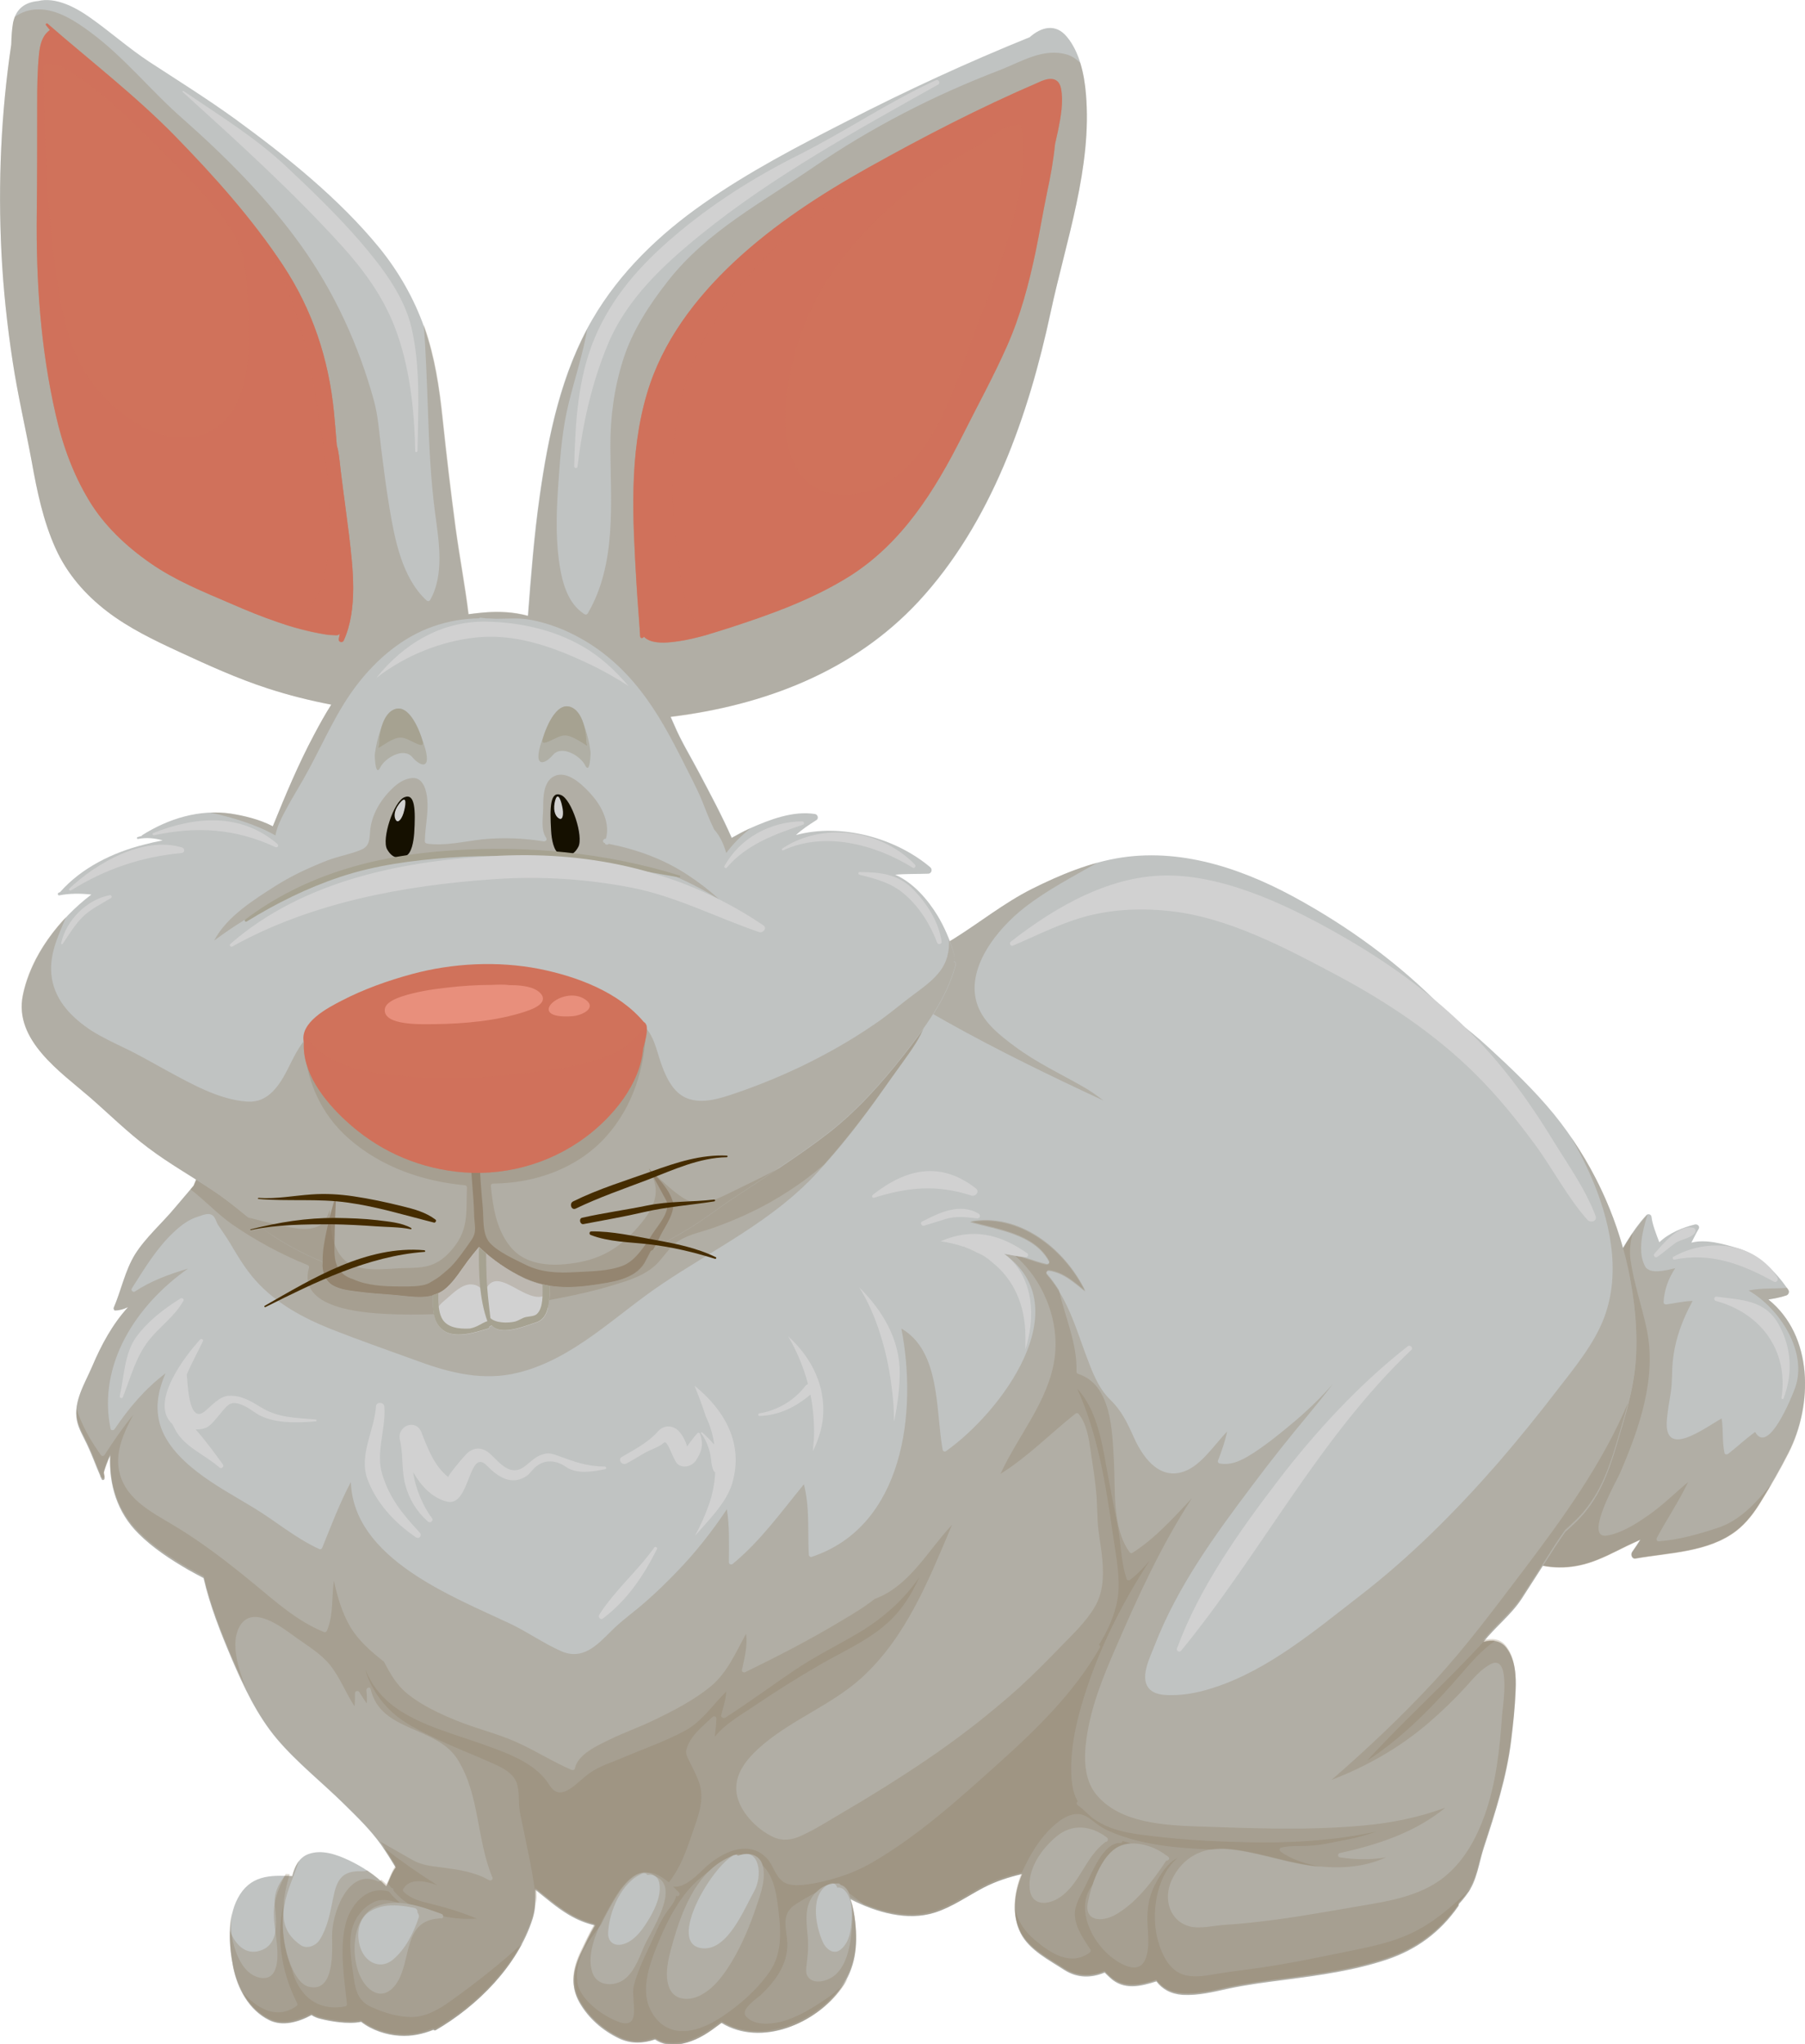 <svg width="88.33" height="100" viewBox="0 0 88.33 100" xmlns="http://www.w3.org/2000/svg" xmlns:xlink="http://www.w3.org/1999/xlink" xml:space="preserve" overflow="hidden"><defs></defs><g><g><path d="M86.54 63.57C86.84 63.52 87.13 63.47 87.42 63.37 87.53 63.33 87.58 63.19 87.51 63.09 86.9 62.21 86.07 61.36 85.01 61.05 84.35 60.86 83.48 60.6 82.77 60.79 82.89 60.56 83 60.33 83.13 60.11 83.2 59.98 83.06 59.87 82.94 59.9 82.36 60.04 81.67 60.32 81.2 60.77 81.03 60.32 80.86 59.89 80.82 59.53 80.81 59.4 80.64 59.35 80.56 59.45 79.84 60.23 79.33 61.2 78.8 62.12 78.27 62.58 77.87 63.28 77.56 63.84 77.3 64.31 77.07 64.8 76.84 65.29 76.15 66.79 75.53 68.32 74.99 69.87 74.49 71.29 74.01 72.77 73.85 74.28 73.79 74.83 73.71 76.15 74.5 76.27 75.54 76.73 76.64 76.79 77.73 76.45 78.37 76.25 78.99 75.92 79.6 75.62 79.82 75.52 80.04 75.41 80.27 75.31 80.14 75.52 80.01 75.71 79.87 75.91 79.78 76.04 79.86 76.27 80.04 76.23 81.68 75.94 83.6 75.93 84.97 74.87 85.46 74.49 85.85 73.97 86.17 73.44 86.65 72.67 87.11 71.87 87.52 71.06 88.72 68.72 88.74 65.34 86.54 63.57Z" fill="#C0C3C2"/><path d="M86.54 63.57C86.84 63.52 87.13 63.47 87.42 63.37 87.53 63.33 87.58 63.19 87.51 63.09 87.49 63.06 87.47 63.03 87.45 63 86.82 63.05 86.19 63 85.57 63.13 87.11 64.02 88.46 66.14 87.85 67.88 87.7 68.31 86.53 71.21 85.89 70.05 85.43 70.38 85.02 70.77 84.57 71.12 84.51 71.16 84.4 71.16 84.39 71.07 84.27 70.51 84.34 69.94 84.25 69.39 83.37 69.88 81.41 71.39 81.57 69.45 81.61 69 81.69 68.57 81.76 68.13 81.84 67.62 81.81 67.1 81.86 66.59 81.97 65.52 82.32 64.58 82.83 63.64 82.4 63.65 81.98 63.75 81.55 63.81 81.48 63.82 81.41 63.78 81.41 63.7 81.44 63.1 81.65 62.53 81.98 62.04 81.5 62.15 80.72 62.36 80.5 61.94 80.13 61.24 80.37 60.22 80.62 59.43 80.6 59.44 80.59 59.45 80.58 59.46 79.86 60.24 79.35 61.21 78.82 62.13 78.29 62.59 77.89 63.29 77.58 63.85 77.32 64.32 77.09 64.81 76.86 65.3 76.17 66.8 75.55 68.33 75.01 69.88 74.51 71.3 74.03 72.78 73.87 74.29 73.81 74.84 73.73 76.16 74.52 76.28 75.56 76.74 76.66 76.8 77.75 76.46 78.39 76.26 79.01 75.93 79.62 75.63 79.84 75.53 80.06 75.42 80.29 75.32 80.16 75.53 80.03 75.72 79.89 75.92 79.8 76.05 79.88 76.28 80.06 76.24 81.7 75.95 83.62 75.94 84.99 74.88 85.48 74.5 85.87 73.98 86.19 73.45 86.67 72.68 87.13 71.88 87.54 71.07 88.72 68.72 88.74 65.34 86.54 63.57Z" fill="#8D7B63" opacity="0.3"/><path d="M86.55 72.76C85.89 73.56 85.13 74.37 84.12 74.72 83.17 75.04 82.18 75.32 81.17 75.4 81.08 75.41 81.04 75.3 81.08 75.23 81.57 74.31 82.16 73.45 82.61 72.5 81.94 73.06 81.32 73.68 80.6 74.17 80.04 74.56 79.32 75.01 78.63 75.12 77.47 75.29 79.16 72.35 79.27 72.08 80.22 69.88 81.09 67.41 80.58 65 80.34 63.87 79.95 62.77 79.79 61.62 79.73 61.18 79.79 60.74 79.9 60.32 79.5 60.9 79.16 61.53 78.8 62.14 78.27 62.6 77.87 63.3 77.56 63.86 77.3 64.33 77.07 64.82 76.84 65.31 76.15 66.81 75.53 68.34 74.99 69.89 74.49 71.31 74.01 72.79 73.85 74.3 73.79 74.85 73.71 76.17 74.5 76.29 75.54 76.75 76.64 76.81 77.73 76.47 78.37 76.27 78.99 75.94 79.6 75.64 79.82 75.54 80.04 75.43 80.27 75.33 80.14 75.54 80.01 75.73 79.87 75.93 79.78 76.06 79.86 76.29 80.04 76.25 81.68 75.96 83.6 75.95 84.97 74.89 85.46 74.51 85.85 73.99 86.17 73.46 86.36 73.15 86.56 72.82 86.74 72.5 86.68 72.6 86.62 72.68 86.55 72.76Z" fill="#8D7B63" opacity="0.3"/><path d="M79.7 62.18C79.11 59.37 77.85 56.73 76.04 54.5 75.09 53.34 73.98 52.28 72.88 51.27 72.31 50.74 71.7 50.24 71.06 49.79 71.04 49.77 71.02 49.75 71 49.73 68.89 47.48 66.44 45.63 63.76 44.12 61.08 42.6 58 41.48 54.88 41.95 53.36 42.18 51.86 42.8 50.49 43.49 49.12 44.18 47.95 45.13 46.65 45.94 45.48 46.67 44.22 47.21 42.91 47.65 42.22 47.36 41.51 47.09 40.78 46.87 39.18 46.39 37.54 46.1 35.88 45.93 32.66 45.6 29.36 45.7 26.15 45.97 23.17 46.23 20.2 46.87 17.63 48.47 15.75 49.64 14.04 51.28 12.6 52.95 11.29 54.46 10.23 56.16 9.47 58.01 9.17 58.37 8.86 58.72 8.56 59.08 7.93 59.84 7.12 60.54 6.6 61.37 6.11 62.17 5.93 63.12 5.56 63.98 5.55 64.01 5.56 64.03 5.57 64.05 5.57 64.08 5.59 64.11 5.63 64.11 5.85 64.11 6.06 64.04 6.26 63.95 5.5 64.78 4.95 65.8 4.51 66.84 4.16 67.66 3.58 68.56 3.76 69.48 3.84 69.9 4.08 70.28 4.26 70.67 4.5 71.17 4.68 71.69 4.9 72.19 4.91 72.21 4.91 72.23 4.91 72.25 4.92 72.27 4.93 72.28 4.94 72.28 4.95 72.31 4.96 72.33 4.97 72.36 5 72.43 5.11 72.41 5.11 72.33 5.11 72.24 5.09 72.15 5.07 72.06 5.16 71.75 5.26 71.48 5.39 71.21 5.32 72.62 5.73 73.99 6.77 75.02 7.48 75.73 8.34 76.29 9.2 76.79 9.45 76.93 9.71 77.07 9.96 77.2 10.27 78.55 10.79 79.86 11.33 81.13 11.92 82.51 12.58 83.92 13.55 85.07 14.54 86.24 15.78 87.21 16.87 88.29 17.5 88.91 18.14 89.53 18.65 90.25 18.9 90.61 19.13 90.98 19.36 91.36 19.15 91.63 19.06 91.97 18.9 92.28 18.38 91.74 17.76 91.33 17.07 91 16.47 90.72 15.75 90.46 15.09 90.7 14.63 90.87 14.42 91.31 14.3 91.78 13.21 91.72 12.23 91.73 11.63 92.87 11.12 93.84 11.2 95.2 11.41 96.23 11.62 97.28 12.18 98.34 13.18 98.83 13.81 99.14 14.58 98.94 15.24 98.58 15.37 98.66 15.52 98.73 15.71 98.77 16.1 98.87 17.03 99.05 17.67 98.91 18.2 99.32 18.9 99.55 19.55 99.59 20.13 99.63 20.69 99.51 21.21 99.3 21.23 99.33 21.28 99.34 21.32 99.32 23.37 98.13 25.34 96.16 26.07 93.85 26.21 93.39 26.22 92.91 26.19 92.44 26.73 92.87 27.24 93.32 27.83 93.67 28.25 93.92 28.67 94.09 29.11 94.19 28.85 94.63 28.64 95.09 28.41 95.57 28.04 96.36 27.9 97.15 28.35 97.95 28.79 98.73 29.47 99.32 30.27 99.71 30.86 100 31.48 99.97 32.05 99.77 32.39 100.01 32.82 100.09 33.39 99.98 34 99.85 34.51 99.55 35 99.18 35.1 99.11 35.2 99.03 35.3 98.96 37.25 100.15 39.93 99 41.16 97.26 41.87 96.26 41.98 95.2 41.85 94.02 41.81 93.67 41.74 93.28 41.62 92.91 42.89 93.56 44.39 93.99 45.73 93.57 46.59 93.3 47.35 92.75 48.14 92.34 48.74 92.03 49.37 91.83 50.02 91.68 49.61 92.65 49.51 93.73 49.95 94.58 50.38 95.41 51.33 95.88 52.08 96.37 52.74 96.79 53.42 96.76 54.06 96.5 54.15 96.59 54.24 96.68 54.33 96.76 54.99 97.37 55.8 97.18 56.59 96.93 56.87 97.3 57.28 97.55 57.88 97.59 58.62 97.63 59.37 97.45 60.09 97.29 61.02 97.09 61.96 96.97 62.9 96.85 64.58 96.63 66.27 96.4 67.88 95.86 69.33 95.37 70.48 94.52 71.36 93.26 71.39 93.22 71.39 93.19 71.38 93.16 71.53 93 71.67 92.83 71.79 92.66 72.29 91.99 72.36 91.15 72.62 90.37 73.18 88.66 73.73 86.95 73.95 85.16 74.05 84.35 74.14 83.52 74.17 82.7 74.2 82.02 74.16 81.19 73.72 80.62 73.43 80.24 73.01 80.22 72.59 80.33 73.17 79.59 73.94 79.01 74.46 78.22 75.02 77.36 75.57 76.49 76.12 75.63 76.27 75.4 76.44 75.16 76.6 74.93 76.8 74.75 76.99 74.58 77.18 74.39 78.22 73.35 78.7 72.08 79.11 70.69 79.52 69.3 79.95 67.98 80.05 66.52 80.15 65.06 79.99 63.6 79.7 62.18Z" fill="#C0C3C2"/><path d="M46.32 49.98C48.82 51.38 51.4 52.63 54 53.84 53.68 53.59 53.35 53.36 53.02 53.17 51.88 52.52 50.72 51.98 49.66 51.19 48.96 50.67 48.17 50.06 47.85 49.21 47.18 47.42 48.8 45.44 50.12 44.41 51.23 43.54 52.48 42.9 53.7 42.2 52.59 42.5 51.51 42.98 50.5 43.48 49.13 44.17 47.96 45.12 46.66 45.93 45.49 46.66 44.23 47.2 42.92 47.64 42.23 47.35 41.52 47.08 40.79 46.86 40.71 46.83 40.62 46.81 40.53 46.79 42.53 47.69 44.41 48.91 46.32 49.98Z" fill="#8D7B63" opacity="0.3"/><path d="M79.7 62.18C79.21 59.84 78.25 57.62 76.9 55.66 77.24 56.25 77.55 56.85 77.82 57.46 78.77 59.62 79.36 62.17 78.5 64.46 77.99 65.79 77.05 66.9 76.19 68.02 75.27 69.22 74.31 70.4 73.32 71.55 71.26 73.91 69.03 76.15 66.54 78.07 64.38 79.74 62.08 81.68 59.45 82.54 58.82 82.75 58.17 82.9 57.51 82.92 57.13 82.93 56.62 82.94 56.31 82.68 55.7 82.16 56.28 81.08 56.5 80.5 57.63 77.59 59.45 75.1 61.31 72.63 62.2 71.44 63.12 70.29 64.07 69.15 64.46 68.68 64.84 68.21 65.21 67.72 64.64 68.36 64.03 68.96 63.38 69.51 62.74 70.05 62.08 70.59 61.38 71.05 60.87 71.38 60.31 71.71 59.68 71.59 59.62 71.58 59.58 71.51 59.6 71.46 59.78 70.99 59.95 70.52 60.05 70.03 59.36 70.74 58.71 71.82 57.75 72.04 56.61 72.3 55.87 71.18 55.47 70.28 55.16 69.59 54.88 69 54.33 68.47 53.85 68.01 53.57 67.39 53.33 66.78 52.72 65.25 52.35 63.63 51.23 62.36 51.15 62.27 51.23 62.16 51.34 62.17 52.05 62.27 52.56 62.75 53.1 63.18 52.08 61.09 49.85 59.35 47.47 59.79 48.84 60.17 50.61 60.38 51.33 61.71 51.38 61.79 51.3 61.89 51.2 61.87 50.5 61.72 49.86 61.37 49.15 61.35 52.84 63.97 48.96 69.11 46.29 70.99 46.23 71.03 46.14 70.99 46.13 70.92 45.78 69 46.04 66.11 44.11 64.99 44.9 69.06 44.24 74.66 39.72 76.16 39.65 76.18 39.58 76.12 39.58 76.05 39.52 74.9 39.63 73.73 39.34 72.61 38.23 73.96 37.22 75.38 35.86 76.5 35.79 76.56 35.67 76.53 35.67 76.42 35.67 75.55 35.71 74.69 35.57 73.83 34.85 74.91 34.04 75.94 33.14 76.87 32.65 77.38 32.14 77.88 31.6 78.35 31.05 78.84 30.41 79.28 29.89 79.81 29.2 80.5 28.51 81.22 27.48 80.78 26.61 80.4 25.83 79.84 24.97 79.43 22.11 78.08 17.3 76.25 17.17 72.5 16.62 73.53 16.21 74.63 15.77 75.71 15.74 75.78 15.68 75.81 15.61 75.77 14.45 75.24 13.48 74.4 12.4 73.75 11.48 73.19 10.51 72.67 9.66 72.01 8.83 71.37 7.98 70.51 7.77 69.44 7.61 68.64 7.79 67.9 8.1 67.18 7.11 67.93 6.3 68.88 5.61 69.91 5.56 69.98 5.43 69.99 5.41 69.89 4.76 66.73 6.69 63.82 9.2 62.06 8.29 62.33 7.4 62.65 6.6 63.18 6.51 63.24 6.39 63.12 6.45 63.03 7.06 62.07 7.67 61.05 8.51 60.27 8.85 59.95 9.22 59.66 9.68 59.52 9.91 59.45 10.26 59.27 10.46 59.51 10.56 59.63 10.59 59.79 10.67 59.92 10.85 60.2 11.05 60.47 11.22 60.75 11.62 61.42 11.99 62.06 12.51 62.64 13.5 63.75 14.81 64.46 16.18 65.01 17.6 65.57 19.04 66.07 20.47 66.59 22.05 67.17 23.68 67.57 25.35 67.15 28.08 66.48 30.13 64.33 32.4 62.81 34.99 61.07 37.79 59.73 39.94 57.42 41.12 56.15 42.19 54.77 43.19 53.35 43.63 52.72 44.09 52.1 44.53 51.47 44.9 50.93 45.27 50.35 45.37 49.69 43.33 48.49 41.28 47.2 39.05 46.41 38.01 46.19 36.95 46.03 35.89 45.92 32.67 45.59 29.37 45.69 26.16 45.96 23.18 46.22 20.21 46.86 17.64 48.46 15.76 49.63 14.05 51.27 12.61 52.94 11.3 54.45 10.24 56.15 9.48 58 9.18 58.36 8.87 58.71 8.57 59.07 7.94 59.83 7.13 60.53 6.61 61.36 6.12 62.16 5.94 63.11 5.57 63.97 5.56 64 5.57 64.02 5.58 64.04 5.58 64.07 5.6 64.1 5.64 64.1 5.86 64.1 6.07 64.03 6.27 63.94 5.51 64.77 4.96 65.79 4.52 66.83 4.17 67.65 3.59 68.55 3.77 69.47 3.85 69.89 4.09 70.27 4.27 70.66 4.51 71.16 4.69 71.68 4.91 72.18 4.92 72.2 4.92 72.22 4.92 72.24 4.93 72.26 4.94 72.27 4.95 72.27 4.96 72.3 4.97 72.32 4.98 72.35 5.01 72.42 5.12 72.4 5.12 72.32 5.12 72.23 5.1 72.14 5.08 72.05 5.17 71.74 5.27 71.47 5.4 71.2 5.33 72.61 5.74 73.98 6.78 75.01 7.49 75.72 8.35 76.28 9.21 76.78 9.46 76.92 9.72 77.06 9.97 77.19 10.28 78.54 10.8 79.85 11.34 81.12 11.93 82.5 12.59 83.91 13.56 85.06 14.55 86.23 15.79 87.2 16.88 88.28 17.51 88.9 18.15 89.52 18.66 90.24 18.91 90.6 19.14 90.97 19.37 91.35 19.16 91.62 19.07 91.96 18.91 92.27 18.63 91.98 18.31 91.72 17.97 91.5 17.89 91.53 17.81 91.54 17.71 91.54 16.72 91.5 16.48 91.96 16.3 92.86 16.16 93.57 16.03 94.28 15.64 94.9 15.45 95.19 15.02 95.36 14.71 95.15 13.16 94.07 14.16 92.47 14.63 91.03 14.47 91.24 14.37 91.5 14.3 91.77 14.18 91.76 14.06 91.76 13.94 91.76 13.61 92.18 13.39 92.64 13.45 93.21 13.53 93.97 13.68 95.11 12.74 95.42 12.01 95.67 11.49 95.09 11.26 94.46 11.23 95.07 11.31 95.68 11.41 96.22 11.62 97.27 12.18 98.33 13.18 98.82 13.81 99.13 14.58 98.93 15.24 98.57 15.37 98.65 15.52 98.72 15.71 98.76 16.1 98.86 17.03 99.04 17.67 98.9 18.2 99.31 18.9 99.54 19.55 99.58 20.13 99.62 20.69 99.5 21.21 99.29 21.23 99.32 21.28 99.33 21.32 99.31 23.37 98.12 25.34 96.15 26.07 93.84 26.21 93.38 26.22 92.9 26.19 92.43 26.73 92.86 27.24 93.31 27.83 93.66 28.25 93.91 28.67 94.08 29.11 94.18 28.85 94.62 28.64 95.08 28.41 95.56 28.04 96.35 27.9 97.14 28.35 97.94 28.79 98.72 29.47 99.31 30.27 99.7 30.86 99.99 31.48 99.96 32.05 99.76 32.39 100 32.82 100.08 33.39 99.97 34 99.84 34.51 99.54 35 99.17 35.1 99.1 35.2 99.02 35.3 98.95 37.25 100.14 39.93 98.99 41.16 97.25 41.87 96.25 41.98 95.19 41.85 94.01 41.81 93.66 41.74 93.27 41.62 92.9 42.89 93.55 44.39 93.98 45.73 93.56 46.59 93.29 47.35 92.74 48.14 92.33 48.74 92.02 49.37 91.82 50.02 91.67 49.61 92.64 49.51 93.72 49.95 94.57 50.38 95.4 51.33 95.87 52.08 96.36 52.74 96.78 53.42 96.75 54.06 96.49 54.15 96.58 54.24 96.67 54.33 96.75 54.99 97.36 55.8 97.17 56.59 96.92 56.87 97.29 57.28 97.54 57.88 97.58 58.62 97.62 59.37 97.44 60.09 97.28 61.02 97.08 61.96 96.96 62.9 96.84 64.58 96.62 66.27 96.39 67.88 95.85 69.33 95.36 70.48 94.51 71.36 93.25 71.39 93.21 71.39 93.18 71.38 93.15 71.53 92.99 71.67 92.82 71.79 92.65 72.29 91.98 72.36 91.14 72.62 90.36 73.18 88.65 73.73 86.94 73.95 85.15 74.05 84.34 74.14 83.51 74.17 82.69 74.2 82.01 74.16 81.18 73.72 80.61 73.43 80.23 73.01 80.21 72.59 80.32 73.17 79.58 73.94 79 74.46 78.21 75.02 77.35 75.57 76.48 76.12 75.62 76.27 75.39 76.44 75.15 76.6 74.92 76.8 74.74 76.99 74.57 77.18 74.38 78.22 73.34 78.7 72.07 79.11 70.68 79.52 69.29 79.95 67.97 80.05 66.51 80.15 65.06 79.99 63.6 79.7 62.18ZM20.49 93.8C20.25 94.54 19.83 95.37 19.22 95.87 18.66 96.33 17.98 96.05 17.7 95.44 17.42 94.83 17.46 93.94 18.06 93.53 18.19 93.45 18.33 93.38 18.47 93.33 18.47 93.33 18.47 93.33 18.47 93.33 18.47 93.33 18.47 93.33 18.48 93.33 18.54 93.31 18.61 93.29 18.67 93.27 18.7 93.27 18.73 93.26 18.76 93.25 19.25 93.16 19.79 93.23 20.27 93.33 20.4 93.36 20.44 93.46 20.43 93.56 20.49 93.63 20.52 93.73 20.49 93.8ZM31.82 93.77C31.52 94.28 31.08 94.98 30.44 95.12 30.04 95.21 29.74 94.98 29.76 94.55 29.8 93.5 30.43 92.05 31.44 91.65 31.55 91.61 31.63 91.65 31.68 91.72 31.93 91.67 32.17 91.76 32.25 92.06 32.39 92.63 32.1 93.28 31.82 93.77ZM36.89 92.55C36.41 93.39 35.63 95.39 34.41 95.31 32.49 95.18 34.97 91.02 36.04 90.7 36.12 90.68 36.18 90.69 36.23 90.73 37.16 90.41 37.35 91.74 36.89 92.55ZM41.68 93.86C41.65 94.39 41.59 94.99 41.15 95.36 40.8 95.66 40.41 95.34 40.26 94.99 39.9 94.19 39.61 92.62 40.61 92.14 40.79 92.06 40.94 92.2 40.97 92.34 41.08 92.32 41.2 92.35 41.31 92.45 41.68 92.81 41.7 93.39 41.68 93.86Z" fill="#8D7B63" opacity="0.3"/><path d="M74.61 76.74C73.18 78.62 71.78 80.52 70.17 82.26 68.6 83.96 66.91 85.55 65.16 87.07 66.88 86.41 68.5 85.49 69.91 84.28 70.55 83.73 71.15 83.15 71.72 82.53 72.08 82.13 72.45 81.67 72.94 81.41 73.96 80.88 73.54 83.49 73.51 83.84 73.4 85.5 73.22 87.21 72.66 88.78 72.25 89.93 71.65 91.03 70.69 91.81 69.69 92.62 68.37 92.93 67.13 93.14 65.58 93.4 64.03 93.69 62.48 93.9 61.64 94.01 60.8 94.11 59.95 94.16 59.42 94.19 58.71 94.38 58.19 94.23 57.21 93.95 56.93 92.86 57.33 91.99 57.85 90.86 58.85 90.33 60.09 90.44 61.44 90.56 62.72 91.04 64.06 91.24 65.35 91.43 66.65 91.4 67.82 90.86 67.08 90.99 66.32 90.97 65.56 90.86 65.45 90.84 65.46 90.67 65.56 90.65 67.4 90.25 69.26 89.64 70.73 88.43 69.45 88.9 68.1 89.18 66.73 89.3 64.07 89.55 61.35 89.44 58.69 89.35 57.02 89.29 54.81 89.2 53.65 87.79 53.03 87.03 53.04 85.97 53.17 85.04 53.38 83.53 53.95 82.1 54.56 80.7 55.67 78.13 56.81 75.63 58.33 73.29 57.42 74.25 56.54 75.25 55.42 75.96 55.36 76 55.3 75.97 55.27 75.92 54.41 74.73 54.59 72.84 54.51 71.46 54.43 70.06 54.41 67.73 52.76 67.21 52.71 67.2 52.68 67.15 52.68 67.1 52.72 65.71 52.12 64.44 51.82 63.11 51.65 62.84 51.46 62.57 51.24 62.32 51.16 62.23 51.24 62.12 51.35 62.13 52.06 62.23 52.57 62.71 53.11 63.14 52.09 61.05 49.86 59.31 47.48 59.75 48.85 60.13 50.62 60.34 51.34 61.67 51.39 61.75 51.31 61.85 51.21 61.83 50.65 61.71 50.14 61.47 49.59 61.36 51.04 62.55 51.86 64.59 51.61 66.43 51.32 68.54 49.83 70.2 48.96 72.1 50.29 71.27 51.39 70.14 52.62 69.16 52.66 69.12 52.74 69.11 52.78 69.16 53.18 69.66 53.28 70.35 53.37 70.96 53.48 71.7 53.6 72.44 53.66 73.18 53.7 73.72 53.69 74.28 53.75 74.81 53.81 75.33 53.91 75.84 53.95 76.36 54.01 77.15 53.98 77.94 53.56 78.63 53.12 79.37 52.49 79.95 51.9 80.56 51.24 81.24 50.58 81.91 49.88 82.55 48.44 83.84 46.91 85.03 45.31 86.11 43.98 87.01 42.62 87.86 41.23 88.67 40.56 89.06 39.89 89.5 39.17 89.82 38.75 90.01 38.28 90.07 37.85 89.87 37.02 89.49 36.08 88.54 36.03 87.56 35.99 86.76 36.52 86.09 37.08 85.57 38.61 84.16 40.64 83.46 42.17 82.07 44.36 80.07 45.46 77.26 46.59 74.59 45.38 75.88 44.51 77.59 42.8 78.22 42.31 78.61 41.76 78.94 41.22 79.26 39.68 80.19 38.09 81.01 36.47 81.8 36.38 81.84 36.28 81.77 36.31 81.67 36.44 81.09 36.59 80.51 36.51 79.92 36.02 80.81 35.59 81.82 34.8 82.48 33.94 83.19 32.93 83.7 31.93 84.18 31.24 84.51 30.52 84.76 29.83 85.1 29.24 85.39 28.29 85.8 28.13 86.51 28.12 86.59 28.03 86.6 27.97 86.58 27.04 86.18 26.19 85.63 25.27 85.22 24.31 84.79 23.29 84.56 22.32 84.16 21.49 83.82 20.65 83.43 19.94 82.86 19.4 82.42 19.1 81.88 18.79 81.29 18.17 80.8 17.54 80.26 17.14 79.58 16.74 78.9 16.51 78.11 16.34 77.33 16.22 78.15 16.33 79.01 15.99 79.79 15.97 79.83 15.9 79.86 15.86 79.84 14.55 79.31 13.5 78.36 12.42 77.47 11.18 76.45 9.85 75.42 8.47 74.6 7.33 73.92 6.05 73.28 5.81 71.85 5.66 70.95 6.08 70.04 6.52 69.21 6.01 69.83 5.56 70.49 5.12 71.17 5.07 71.25 4.98 71.24 4.93 71.17 4.43 70.47 4.01 69.74 3.75 68.93 3.74 69.08 3.75 69.24 3.77 69.39 3.85 69.81 4.09 70.19 4.27 70.58 4.51 71.08 4.69 71.6 4.91 72.1 4.92 72.12 4.92 72.14 4.92 72.16 4.93 72.18 4.94 72.19 4.95 72.19 4.96 72.22 4.97 72.24 4.98 72.27 5.01 72.34 5.12 72.32 5.12 72.24 5.12 72.15 5.1 72.06 5.08 71.97 5.17 71.66 5.27 71.39 5.4 71.12 5.33 72.53 5.74 73.9 6.78 74.93 7.49 75.64 8.35 76.2 9.21 76.7 9.46 76.84 9.72 76.98 9.97 77.11 10.28 78.46 10.8 79.77 11.34 81.04 11.55 81.53 11.77 82.03 12.01 82.52 11.67 81.63 11.27 80.41 11.71 79.59 12.32 78.45 13.78 79.59 14.45 80.08 15.03 80.5 15.69 80.88 16.15 81.45 16.64 82.06 16.92 82.82 17.35 83.47 17.37 83.26 17.37 83.04 17.37 82.83 17.37 82.72 17.52 82.68 17.58 82.77 17.7 82.97 17.82 83.15 17.95 83.33 17.96 83.12 17.96 82.92 17.93 82.69 17.91 82.56 18.11 82.49 18.14 82.63 18.62 84.74 21.37 84.42 22.4 86.08 23.48 87.81 23.32 90 24.1 91.85 24.14 91.94 24.02 92.02 23.94 91.98 23.21 91.56 22.42 91.46 21.6 91.35 21.12 91.29 20.62 91.24 20.19 90.99 19.66 90.69 19.13 90.38 18.61 90.09 18.63 90.11 18.64 90.13 18.66 90.15 18.91 90.51 19.14 90.88 19.37 91.26 19.16 91.53 19.07 91.87 18.91 92.18 18.83 92.09 18.74 92.02 18.65 91.94 18.64 92 18.56 92.07 18.48 92.03 17.01 91.35 16.22 93.68 16.25 94.75 16.26 95.45 16.37 97.49 15.12 97.19 14.64 97.08 14.32 96.39 14.17 95.98 13.94 95.34 13.83 94.66 13.83 93.98 13.83 93.2 13.94 92.42 14.18 91.68 14.11 91.68 14.05 91.67 13.98 91.67 13.68 92.26 13.41 92.88 13.4 93.55 13.39 94.07 13.5 94.58 13.55 95.09 13.6 95.62 13.68 96.85 12.81 96.76 11.96 96.67 11.55 95.66 11.39 94.94 11.28 94.47 11.28 93.98 11.36 93.51 11.16 94.36 11.24 95.35 11.4 96.14 11.61 97.19 12.17 98.25 13.17 98.74 13.8 99.05 14.57 98.85 15.23 98.49 15.36 98.57 15.51 98.64 15.7 98.68 16.09 98.78 17.02 98.96 17.66 98.82 18.19 99.23 18.89 99.46 19.54 99.5 20.12 99.54 20.68 99.42 21.2 99.21 21.22 99.24 21.27 99.25 21.31 99.23 23.36 98.04 25.33 96.07 26.06 93.76 26.2 93.3 26.21 92.82 26.18 92.35 26.72 92.78 27.23 93.23 27.82 93.58 28.24 93.83 28.66 94 29.1 94.1 28.84 94.54 28.63 95 28.4 95.48 28.03 96.27 27.89 97.06 28.34 97.86 28.78 98.64 29.46 99.23 30.26 99.62 30.85 99.91 31.47 99.88 32.04 99.68 32.38 99.92 32.81 100 33.38 99.89 33.99 99.76 34.5 99.46 34.99 99.09 35.09 99.02 35.19 98.94 35.29 98.87 37.24 100.06 39.92 98.91 41.15 97.17 41.86 96.17 41.97 95.11 41.84 93.93 41.8 93.58 41.73 93.19 41.61 92.82 42.88 93.47 44.38 93.9 45.72 93.48 46.58 93.21 47.34 92.66 48.13 92.25 48.73 91.94 49.36 91.74 50.01 91.59 49.6 92.56 49.5 93.64 49.94 94.49 50.37 95.32 51.32 95.79 52.07 96.28 52.73 96.7 53.41 96.67 54.05 96.41 54.14 96.5 54.23 96.59 54.32 96.67 54.98 97.28 55.79 97.09 56.58 96.84 56.86 97.21 57.27 97.46 57.87 97.5 58.61 97.54 59.36 97.36 60.08 97.2 61.01 97 61.95 96.88 62.89 96.76 64.57 96.54 66.26 96.31 67.87 95.77 69.32 95.28 70.47 94.43 71.35 93.17 71.38 93.13 71.38 93.1 71.37 93.07 71.52 92.91 71.66 92.74 71.78 92.57 72.28 91.9 72.35 91.06 72.61 90.28 73.17 88.57 73.72 86.86 73.94 85.07 74.04 84.26 74.13 83.43 74.16 82.61 74.19 81.93 74.15 81.1 73.71 80.53 73.42 80.15 73 80.13 72.58 80.24 73.16 79.5 73.93 78.92 74.45 78.13 75.01 77.27 75.56 76.4 76.11 75.54 76.26 75.31 76.43 75.07 76.59 74.84 76.79 74.66 76.98 74.49 77.17 74.3 78.21 73.26 78.69 71.99 79.1 70.6 79.3 69.93 79.5 69.28 79.67 68.62 78.42 71.59 76.5 74.24 74.61 76.74ZM21.56 93.84C21.55 93.83 21.54 93.83 21.53 93.83 21.52 93.84 21.5 93.84 21.48 93.85 19.71 93.96 20.15 95.88 19.42 97 18.73 98.04 17.84 97.38 17.52 96.41 17.19 95.43 17.28 93.76 18.39 93.27 19.42 92.82 20.64 93.27 21.63 93.63 21.75 93.68 21.69 93.89 21.56 93.84ZM31.49 95.28C31.25 95.85 30.95 96.69 30.32 96.96 29.84 97.17 29.2 97.08 29 96.52 28.62 95.47 29.39 94.05 29.9 93.15 30.29 92.45 31.15 91.08 32.08 91.79 33.36 92.33 31.79 94.54 31.49 95.28ZM37.01 93.27C36.71 94.17 36.34 95.06 35.86 95.88 35.45 96.57 34.95 97.29 34.21 97.64 33.7 97.88 33.02 97.85 32.77 97.28 32.48 96.64 32.72 95.75 32.9 95.12 33.37 93.42 34.17 91.32 35.99 90.73 36.04 90.71 36.08 90.74 36.11 90.77 36.29 90.71 36.48 90.67 36.72 90.7 36.97 90.73 37.2 90.91 37.29 91.15 37.53 91.82 37.23 92.63 37.01 93.27ZM41.71 93.96C41.67 94.85 41.53 96.31 40.62 96.78 40.28 96.96 39.74 97.05 39.51 96.66 39.41 96.48 39.46 96.22 39.48 96.03 39.53 95.66 39.56 95.3 39.54 94.93 39.5 94.27 39.33 93.45 39.71 92.85 40.01 92.37 40.45 92.11 41.03 92.14 41.08 92.15 41.11 92.17 41.12 92.21 41.71 92.35 41.73 93.44 41.71 93.96ZM51.76 92.88C51.19 93.21 50.48 93.2 50.39 92.41 50.28 91.41 50.98 90.43 51.71 89.83 52.48 89.19 53.41 89.31 54.17 89.89 54.27 89.97 54.19 90.13 54.09 90.1 54.08 90.12 54.07 90.13 54.06 90.14 53.09 90.86 52.82 92.26 51.76 92.88ZM57.07 91.02C56.43 91.99 55.6 93.1 54.58 93.67 53.93 94.03 53.04 94.01 53.24 93.04 53.41 92.19 53.85 90.92 54.6 90.42 55.32 89.94 56.41 90.25 57.07 90.76 57.1 90.77 57.12 90.78 57.13 90.8 57.14 90.81 57.16 90.82 57.17 90.83 57.27 90.91 57.17 91.04 57.07 91.02Z" fill="#8D7B63" opacity="0.3"/><path d="M51.74 89.16C52.1 88.87 52.58 88.62 53.04 88.8 53.29 88.9 53.49 89.09 53.71 89.25 54.04 89.49 54.4 89.64 54.79 89.78 56.29 90.31 57.78 90.41 59.34 90.48 59.58 90.45 59.83 90.44 60.09 90.46 61.44 90.58 62.72 91.06 64.06 91.26 64.25 91.29 64.43 91.31 64.62 91.32 63.92 91.18 63.22 90.98 62.67 90.58 62.6 90.53 62.6 90.4 62.7 90.38 63.16 90.27 63.62 90.32 64.1 90.29 64.72 90.26 65.35 90.09 65.97 89.98 66.45 89.89 66.9 89.75 67.35 89.6 65.5 90 63.6 90.14 61.68 90.13 59.89 90.11 58.09 90.03 56.31 89.81 55.62 89.73 54.94 89.64 54.29 89.39 54.02 89.28 53.75 89.14 53.51 88.97 53.24 88.77 53.02 88.5 52.74 88.31 52.66 88.26 52.68 88.16 52.74 88.12 52.43 87.6 52.41 86.87 52.42 86.31 52.45 85.19 52.71 84.1 53.04 83.03 53.78 80.65 54.91 78.41 56.27 76.33 55.98 76.68 55.67 77 55.31 77.28 55.25 77.33 55.15 77.32 55.13 77.23 54.84 76.36 54.86 75.45 54.68 74.57 54.49 73.61 54.3 72.65 54.13 71.69 53.91 70.44 53.63 68.91 52.72 67.94 53.73 70.18 54.12 72.65 54.46 75.06 54.61 76.11 54.88 77.34 54.66 78.39 54.5 79.13 54.18 79.82 53.78 80.46 53.83 80.49 53.86 80.55 53.82 80.61 52.54 82.83 50.71 84.61 48.81 86.31 46.9 88.03 44.89 89.84 42.65 91.13 41.7 91.68 40.47 92.07 39.37 92.2 39.01 92.24 38.56 92.26 38.26 92 37.9 91.7 37.84 91.23 37.52 90.9 36.62 89.96 35.33 90.62 34.54 91.33 34.14 91.7 33.54 92.37 32.94 92.29 33.05 92.4 33.15 92.5 33.23 92.58 33.32 92.68 33.19 92.82 33.09 92.74 33.04 92.98 32.9 93.18 32.74 93.38 32.47 93.73 32.29 94.09 32.11 94.49 31.74 95.35 31.23 96.26 31.01 97.17 30.86 97.77 31.47 99.37 30.23 98.89 29.48 98.6 28.35 97.81 28.25 96.94 28.11 95.8 28.79 94.98 29.42 94.14 29.59 93.78 29.78 93.44 29.94 93.15 30.27 92.56 30.93 91.5 31.68 91.61 32.02 91.57 32.41 91.82 32.73 92.08 33.27 91.41 33.58 90.56 33.85 89.76 34.11 89 34.48 88.14 34.25 87.33 34.12 86.88 33.9 86.5 33.7 86.09 33.62 85.94 33.54 85.76 33.59 85.58 33.78 84.9 34.38 84.46 34.87 83.99 34.94 83.92 35.06 83.97 35.06 84.07 35.05 84.37 35.01 84.67 34.98 84.96 35.48 84.33 36.22 83.92 36.87 83.48 37.93 82.76 39.01 82.08 40.12 81.44 41.22 80.8 42.45 80.27 43.41 79.41 44.12 78.78 44.6 78.01 44.98 77.17 44.22 78.27 43.21 79.16 42.03 79.87 40.96 80.5 39.86 81.04 38.83 81.74 37.71 82.5 36.62 83.3 35.49 84.03 35.46 84.05 35.43 84.05 35.4 84.04 35.34 84.04 35.27 83.99 35.29 83.9 35.39 83.52 35.52 83.14 35.54 82.75 34.88 83.4 34.34 84.23 33.51 84.67 32.53 85.2 31.46 85.56 30.44 86 29.93 86.22 29.33 86.4 28.88 86.72 28.55 86.95 28.28 87.24 27.95 87.47 27.49 87.78 27.17 87.78 26.87 87.3 26.25 86.3 24.94 85.8 23.88 85.42 22.9 85.06 21.88 84.77 20.91 84.37 20.01 83.99 19.16 83.53 18.53 82.77 18.25 82.44 18.04 82.06 17.87 81.66 18.06 82.35 18.45 82.99 18.93 83.5 19.64 84.27 20.58 84.68 21.51 85.13 22.35 85.53 23.22 85.86 24.07 86.24 24.6 86.48 25.2 86.75 25.33 87.37 25.43 87.82 25.36 88.28 25.46 88.74 25.59 89.35 25.71 89.97 25.84 90.58 25.98 91.24 26.1 91.91 26.19 92.58 26.21 92.75 26.23 92.93 26.25 93.13 26.27 92.89 26.26 92.65 26.25 92.41 26.79 92.84 27.3 93.29 27.89 93.64 28.31 93.89 28.73 94.06 29.17 94.16 28.91 94.6 28.7 95.06 28.47 95.54 28.1 96.33 27.96 97.12 28.41 97.92 28.85 98.7 29.53 99.29 30.33 99.68 30.92 99.97 31.54 99.94 32.11 99.74 32.45 99.98 32.88 100.06 33.45 99.95 34.06 99.82 34.57 99.52 35.06 99.15 35.16 99.08 35.26 99 35.36 98.93 37.31 100.12 39.99 98.97 41.22 97.23 41.33 97.08 41.42 96.92 41.5 96.77 41.22 97.15 40.88 97.48 40.47 97.75 39.8 98.21 38.99 98.72 38.18 98.91 37.66 99.03 36.89 99.09 36.5 98.63 36.22 98.3 37.04 97.76 37.21 97.61 37.99 96.87 38.65 95.97 38.51 94.83 38.43 94.16 38.28 93.57 38.94 93.15 39.27 92.94 39.62 92.74 39.96 92.56 40.25 92.26 40.61 92.1 41.06 92.13 41.11 92.14 41.14 92.16 41.15 92.2 41.34 92.25 41.47 92.41 41.56 92.61 41.8 92.79 42.03 92.97 42.26 93.16 43.39 93.64 44.64 93.9 45.78 93.54 46.64 93.27 47.4 92.72 48.19 92.31 48.76 92.02 49.36 91.82 49.97 91.67 50.4 90.73 50.92 89.82 51.74 89.16ZM37.66 96.46C37.2 97.12 36.6 97.71 35.95 98.21 35.28 98.73 34.48 99.26 33.62 99.35 32.81 99.43 32.19 99.04 31.83 98.32 31.4 97.48 31.69 96.39 32 95.57 32.38 94.57 32.84 93.54 33.49 92.69 33.84 92.23 34.27 91.85 34.73 91.5 35.01 91.24 35.32 91.02 35.67 90.86 35.73 90.82 35.79 90.79 35.85 90.75 35.89 90.72 35.93 90.73 35.96 90.75 35.97 90.75 35.98 90.74 35.99 90.74 36.04 90.72 36.08 90.75 36.11 90.78 36.29 90.72 36.48 90.68 36.72 90.71 36.97 90.74 37.2 90.92 37.29 91.16 37.3 91.19 37.31 91.22 37.32 91.25 37.79 91.72 37.95 92.37 38.05 93.09 38.19 94.22 38.36 95.45 37.66 96.46Z" fill="#8D7B63" opacity="0.3"/><path d="M66.9 86.13C68.65 85 70.16 83.44 71.51 81.88 71.95 81.37 72.52 80.7 73.17 80.26 72.99 80.23 72.8 80.25 72.61 80.31 72.63 80.28 72.66 80.25 72.68 80.22 70.83 82.26 68.76 84.09 66.9 86.13Z" fill="#8D7B63" opacity="0.3"/><path d="M71.97 92.38C71.19 93.14 70.39 93.86 69.44 94.38 68.32 95 67.05 95.24 65.81 95.49 64.43 95.77 63.05 96.06 61.66 96.26 60.97 96.36 60.28 96.44 59.59 96.55 59.12 96.63 58.61 96.73 58.13 96.65 57.29 96.53 56.88 95.69 56.67 94.95 56.31 93.68 56.55 91.77 57.65 90.87 57.13 91.12 56.76 91.73 56.51 92.22 56.12 92.99 56.12 93.69 56.18 94.52 56.23 95.27 56.21 96.58 55.12 96.17 53.71 95.63 52.45 93.5 53.46 92.21 53.69 91.5 54.07 90.76 54.6 90.4 54.82 90.26 55.06 90.19 55.32 90.17 55.19 90.13 55.06 90.1 54.93 90.06 54.93 90.11 54.89 90.16 54.82 90.16 54 90.12 53.42 91.64 53.13 92.23 52.91 92.69 52.57 93.17 52.6 93.7 52.64 94.33 53.03 94.85 53.36 95.37 53.4 95.42 53.37 95.49 53.32 95.52 52.4 96.2 51.41 95.55 50.66 94.92 50.1 94.45 49.79 93.94 49.67 93.35 49.68 93.77 49.77 94.16 49.95 94.52 50.38 95.35 51.33 95.82 52.08 96.31 52.74 96.73 53.42 96.7 54.06 96.44 54.15 96.53 54.24 96.62 54.33 96.7 54.99 97.31 55.8 97.12 56.59 96.87 56.87 97.24 57.28 97.49 57.88 97.53 58.62 97.57 59.37 97.39 60.09 97.23 61.02 97.03 61.96 96.91 62.9 96.79 64.58 96.57 66.27 96.34 67.88 95.8 69.33 95.31 70.48 94.46 71.36 93.2 71.39 93.16 71.39 93.13 71.38 93.1 71.53 92.94 71.67 92.77 71.79 92.6 71.86 92.55 71.92 92.47 71.97 92.38Z" fill="#8D7B63" opacity="0.3"/><path d="M21.2 93.16C20.67 93.03 20.15 92.93 19.75 92.54 19.72 92.51 19.71 92.45 19.73 92.41 20.03 91.88 20.72 91.98 21.4 92.22 20.49 91.65 19.62 91.04 18.77 90.38 18.99 90.7 19.19 91.02 19.38 91.35 19.2 91.58 19.11 91.86 18.99 92.13 19.04 92.21 19.09 92.28 19.15 92.35 19.17 92.36 19.18 92.36 19.19 92.36 19.25 92.38 19.27 92.44 19.26 92.49 19.48 92.75 19.72 92.97 20.01 93.14 20.57 93.24 21.12 93.45 21.61 93.63 21.66 93.65 21.68 93.7 21.68 93.74 22.23 93.85 22.81 93.9 23.33 93.85 22.64 93.57 21.93 93.34 21.2 93.16Z" fill="#8D7B63" opacity="0.3"/><path d="M22.09 97.86C21.52 98.27 20.87 98.67 20.14 98.67 19.46 98.67 18.79 98.46 18.17 98.18 17.57 97.91 17.41 97.44 17.32 96.81 17.22 96.12 17.08 95.34 17.17 94.64 17.25 94.06 17.55 93.54 18.03 93.2 18.57 92.82 18.94 92.94 19.48 93.07 19.51 93.07 19.53 93.07 19.56 93.07 19.36 92.91 19.19 92.73 19.03 92.53 17.94 92.21 17.11 93.21 16.89 94.21 16.62 95.44 16.85 96.8 16.98 98.04 16.98 98.09 16.94 98.14 16.9 98.15 15.42 98.43 14.57 97.49 14.27 96.3 14.23 96.22 14.2 96.13 14.18 96.06 13.95 95.42 13.84 94.74 13.84 94.06 13.84 93.7 13.87 93.33 13.92 92.96 13.5 94.65 13.72 96.36 14.54 97.99 14.57 98.05 14.55 98.11 14.5 98.14 13.54 98.82 12.55 98.25 11.85 97.43 12.15 98.01 12.6 98.51 13.2 98.8 13.83 99.11 14.6 98.91 15.26 98.55 15.39 98.63 15.54 98.7 15.73 98.74 16.12 98.84 17.05 99.02 17.69 98.88 18.22 99.29 18.92 99.52 19.57 99.56 20.15 99.6 20.71 99.48 21.23 99.27 21.25 99.3 21.3 99.31 21.34 99.29 23.01 98.32 24.61 96.84 25.55 95.08 24.45 96.09 23.29 97 22.09 97.86Z" fill="#8D7B63" opacity="0.3"/><path d="M78.08 59.48C77.59 58.17 76.72 56.96 75.99 55.77 75.12 54.35 74.18 52.99 73.09 51.73 71.03 49.35 68.53 47.44 65.81 45.87 63.36 44.45 60.23 42.91 57.35 42.83 54.44 42.74 51.69 44.33 49.47 46.06 49.37 46.14 49.45 46.31 49.57 46.26 50.76 45.75 51.99 45.12 53.25 44.8 54.55 44.47 55.94 44.42 57.27 44.57 60.1 44.88 62.91 46.37 65.39 47.69 67.84 48.99 70.24 50.59 72.21 52.55 73.26 53.59 74.21 54.76 75.08 55.94 75.98 57.15 76.69 58.56 77.69 59.68 77.86 59.85 78.18 59.72 78.08 59.48Z" fill="#D1D1D1"/><path d="M82.88 60.07C82.18 59.85 81.36 60.88 80.96 61.33 80.88 61.42 81.01 61.56 81.1 61.49 81.4 61.28 81.67 61.03 81.97 60.82 82.26 60.61 82.7 60.6 82.93 60.33 83 60.24 82.98 60.1 82.88 60.07Z" fill="#D1D1D1"/><path d="M86.98 62.49C85.87 60.75 83.57 60.54 81.89 61.48 81.82 61.51 81.87 61.64 81.94 61.62 83.72 61.25 85.28 61.85 86.81 62.7 86.93 62.77 87.05 62.6 86.98 62.49Z" fill="#D1D1D1"/><path d="M87.02 64.75C86.34 63.57 85.2 63.6 84.01 63.43 83.87 63.41 83.84 63.61 83.97 63.64 86.17 64.24 87.53 66.06 87.18 68.38 87.17 68.44 87.26 68.47 87.28 68.41 87.75 67.17 87.67 65.89 87.02 64.75Z" fill="#D1D1D1"/><path d="M68.9 65.85C66.52 67.71 64.38 70.03 62.55 72.42 60.61 74.96 58.72 77.62 57.6 80.63 57.55 80.75 57.71 80.86 57.8 80.75 61.73 75.96 64.54 70.34 69.07 66.03 69.17 65.94 69.01 65.77 68.9 65.85Z" fill="#D1D1D1"/><path d="M47.75 58.13C46.02 56.79 44.35 57.16 42.71 58.45 42.64 58.51 42.69 58.62 42.78 58.59 44.45 58.07 45.84 57.94 47.52 58.48 47.74 58.56 47.96 58.29 47.75 58.13Z" fill="#D1D1D1"/><path d="M47.89 59.37C46.98 58.83 45.97 59.32 45.12 59.76 45 59.82 45.11 60 45.22 59.96 45.57 59.85 45.93 59.74 46.28 59.63 46.79 59.48 47.29 59.54 47.81 59.6 47.96 59.62 48.01 59.44 47.89 59.37Z" fill="#D1D1D1"/><path d="M47.13 60.98C47.16 60.98 47.19 60.98 47.21 60.98 47.21 60.99 47.21 61 47.21 61.01 47.42 61.08 47.61 61.17 47.8 61.27 48.08 61.38 48.32 61.54 48.54 61.74 49.56 62.54 50.18 63.78 50.18 65.4 50.18 65.6 50.18 65.8 50.18 66.01 50.43 65.2 50.53 64.36 50.41 63.57 50.28 62.66 49.82 61.82 49.13 61.33 49.48 61.4 49.83 61.47 50.18 61.5 50.28 61.51 50.37 61.38 50.27 61.31 48.92 60.36 47.59 60.05 46.03 60.72 46.41 60.78 46.78 60.86 47.13 60.98Z" fill="#D1D1D1"/><path d="M43.61 67.67C43.7 68.29 43.75 68.91 43.75 69.54 43.92 68.75 44.02 67.95 44.03 67.19 44.04 65.52 43.19 64.11 42.05 62.98 42.91 64.34 43.41 66.16 43.61 67.67Z" fill="#D1D1D1"/><path d="M39.78 70.99C40.09 70.36 40.29 69.69 40.29 68.99 40.3 67.55 39.6 66.31 38.57 65.37 39 66.11 39.33 66.89 39.54 67.71 39.49 67.72 39.45 67.75 39.41 67.8 38.87 68.51 38.04 69 37.16 69.14 37.08 69.15 37.09 69.27 37.17 69.27 38.14 69.23 38.94 68.83 39.66 68.22 39.8 68.92 39.86 69.65 39.83 70.42 39.81 70.6 39.79 70.79 39.78 70.99Z" fill="#D1D1D1"/><path d="M33.99 67.79C34.19 68.29 34.38 68.79 34.54 69.29 34.75 69.73 34.89 70.19 34.95 70.67 34.76 70.44 34.54 70.23 34.36 70.07 34.33 70.04 34.28 70.09 34.31 70.12 34.52 70.38 34.64 70.71 34.73 71.02 34.82 71.32 34.78 71.66 34.92 71.94 34.94 71.98 34.96 72 35 72.03 34.97 72.57 34.87 73.12 34.66 73.69 34.48 74.19 34.26 74.66 34.01 75.13 34.66 74.38 35.54 73.53 35.83 72.57 36.41 70.61 35.45 68.97 33.99 67.79Z" fill="#D1D1D1"/><path d="M32.02 75.7C31.2 76.85 30.1 77.78 29.33 78.98 29.25 79.1 29.38 79.27 29.51 79.17 30.7 78.27 31.49 77.09 32.15 75.78 32.19 75.71 32.07 75.63 32.02 75.7Z" fill="#D1D1D1"/><path d="M20.54 74.97C19.71 74.08 19.05 73.28 18.7 72.1 18.38 71.06 18.89 69.88 18.81 68.81 18.79 68.58 18.42 68.56 18.4 68.79 18.33 69.95 17.55 71.18 17.98 72.35 18.41 73.53 19.32 74.5 20.35 75.2 20.52 75.31 20.67 75.11 20.54 74.97Z" fill="#D1D1D1"/><path d="M15.45 69.44C14.45 69.35 13.61 69.37 12.73 68.82 12.23 68.51 11.78 68.25 11.18 68.28 10.73 68.31 10.32 68.8 10.01 69.05 9.2 69.69 9.19 67.55 9.14 67.25 9.14 67.25 9.14 67.24 9.14 67.24 9.39 66.65 9.71 66.08 9.93 65.61 9.97 65.53 9.85 65.46 9.79 65.53 9.06 66.33 7.28 68.62 8.44 69.67 8.49 69.79 8.56 69.9 8.62 70.02 9.12 70.84 10.04 71.17 10.74 71.79 10.84 71.88 10.98 71.74 10.91 71.64 10.5 71.08 10.09 70.51 9.63 69.99 9.61 69.96 9.59 69.94 9.57 69.92 9.69 69.93 9.83 69.92 9.98 69.88 10.23 69.82 10.44 69.56 10.6 69.37 10.79 69.16 10.93 68.94 11.15 68.75 11.54 68.4 12.26 68.95 12.54 69.14 13.33 69.65 14.54 69.61 15.45 69.53 15.5 69.54 15.51 69.45 15.45 69.44Z" fill="#D1D1D1"/><path d="M8.83 63.52C8.03 64.02 7.23 64.63 6.67 65.4 6.09 66.19 6.07 67.37 5.86 68.3 5.84 68.39 5.98 68.43 6.01 68.35 6.39 67.4 6.64 66.38 7.29 65.56 7.82 64.89 8.55 64.4 8.97 63.64 9.03 63.55 8.91 63.47 8.83 63.52Z" fill="#D1D1D1"/><path d="M29.59 71.74C28.73 71.74 28.08 71.5 27.27 71.2 26.96 71.09 26.83 71.06 26.51 71.16 26.2 71.26 25.92 71.55 25.67 71.74 24.99 72.25 24.47 71.58 24.03 71.16 23.65 70.8 23.22 70.74 22.82 71.13 22.64 71.31 21.88 72.22 21.94 72.26 21.25 71.72 20.93 70.85 20.62 70.06 20.35 69.38 19.41 69.75 19.57 70.44 19.74 71.14 19.64 71.89 19.83 72.62 20.02 73.34 20.39 73.95 20.95 74.44 21.06 74.53 21.23 74.38 21.14 74.27 20.77 73.79 20.33 72.87 20.22 72.02 20.6 72.68 21.12 73.25 21.84 73.45 23.02 73.79 22.91 70.75 23.83 71.7 24.37 72.25 25.03 72.69 25.76 72.21 25.88 72.13 25.98 71.99 26.08 71.89 26.52 71.39 27.14 71.37 27.7 71.76 28.22 72.13 29.04 71.99 29.61 71.87 29.69 71.86 29.68 71.74 29.59 71.74Z" fill="#D1D1D1"/><path d="M34.25 70.13C34.23 70.08 34.16 70.07 34.13 70.11 33.97 70.28 33.84 70.47 33.69 70.66 33.66 70.7 33.64 70.73 33.63 70.77 33.62 70.75 33.62 70.73 33.61 70.7 33.5 70.39 33.3 69.98 32.98 69.84 32.7 69.71 32.39 69.8 32.2 70.02 31.73 70.56 31.05 70.91 30.43 71.27 30.21 71.4 30.44 71.71 30.66 71.59 30.96 71.43 31.25 71.25 31.54 71.08 31.85 70.9 32.24 70.8 32.5 70.57 32.67 70.42 32.96 71.46 33.16 71.62 33.42 71.84 33.83 71.74 34.03 71.48 34.34 71.03 34.45 70.66 34.25 70.13Z" fill="#D1D1D1"/></g><g><path d="M11.37 59.9C12.52 60.69 13.75 61.36 15.04 61.88 15.1 61.9 15.14 61.95 15.12 62.02 14.55 64 17.72 64.22 18.96 64.28 20.42 64.35 21.9 64.29 23.35 64.12 24.72 63.96 26.09 63.76 27.44 63.49 28.3 63.32 29.16 63.13 30 62.87 30.76 62.64 31.54 62.41 32.13 61.84 32.49 61.48 32.77 60.99 33.2 60.71 33.71 60.38 34.33 60.27 34.89 60.07 36.19 59.61 37.45 59.02 38.6 58.26 39.21 57.87 39.78 57.44 40.32 56.97 41.35 55.82 42.29 54.6 43.18 53.35 43.62 52.72 44.08 52.1 44.52 51.47 44.89 50.93 45.26 50.35 45.36 49.69 43.32 48.49 41.27 47.2 39.04 46.41 38 46.19 36.94 46.03 35.88 45.92 32.66 45.59 29.36 45.69 26.15 45.96 23.17 46.22 20.2 46.86 17.63 48.46 15.75 49.63 14.04 51.27 12.6 52.94 11.29 54.45 10.23 56.15 9.47 58 9.42 58.06 9.37 58.12 9.32 58.18 10.03 58.72 10.64 59.39 11.37 59.9Z" fill="#8D7B63" opacity="0.3"/><path d="M44.96 29.42C48.52 25.57 50.34 20.31 51.42 15.27 52.16 11.8 53.46 8.17 53.14 4.58 53.06 3.64 52.83 2.54 52.21 1.8 51.65 1.12 50.94 1.33 50.39 1.82 47.35 3.05 44.38 4.42 41.46 5.92 39.05 7.15 36.64 8.4 34.42 9.96 32.26 11.47 30.33 13.32 28.99 15.62 27.47 18.22 26.83 21.29 26.41 24.24 26.13 26.2 25.98 28.16 25.83 30.13 25.14 29.94 24.4 29.9 23.63 29.97 23.39 29.99 23.16 30.02 22.92 30.05 22.75 28.65 22.48 27.25 22.29 25.85 22.05 24.06 21.84 22.27 21.65 20.47 21.49 18.95 21.27 17.47 20.76 16.01 20.26 14.6 19.51 13.29 18.57 12.13 16.6 9.72 14.03 7.66 11.52 5.83 10.15 4.84 8.71 3.94 7.3 3.02 6.27 2.34 5.38 1.54 4.38 0.84 3.64 0.32 2.7-0.15 1.87 0.05L1.87 0.05C1.21 0.11 0.78 0.44 0.64 1.1 0.58 1.45 0.56 1.81 0.55 2.18 0.05 5.55-0.1 8.95 0.07 12.36 0.16 14.15 0.35 15.92 0.62 17.69 0.87 19.33 1.25 20.95 1.55 22.57 1.81 24.02 2.11 25.48 2.72 26.83 3.28 28.07 4.17 29.09 5.24 29.91 6.31 30.73 7.54 31.32 8.75 31.88 10.18 32.54 11.6 33.19 13.11 33.68 14.13 34.01 15.16 34.27 16.21 34.47 15.91 34.94 15.64 35.43 15.38 35.92 14.6 37.38 13.97 38.89 13.35 40.42 12.7 40.08 11.93 39.9 11.29 39.8 9.75 39.58 8.25 40.04 6.95 40.86 6.94 40.87 6.94 40.88 6.94 40.89 6.87 40.91 6.8 40.93 6.73 40.95 6.68 40.97 6.7 41.05 6.75 41.04 7.17 40.96 7.57 41 7.96 41.11 7.65 41.17 7.34 41.24 7.04 41.32 5.53 41.7 4 42.44 2.94 43.64 2.92 43.65 2.89 43.66 2.87 43.67 2.81 43.7 2.82 43.81 2.9 43.8 3.4 43.7 3.93 43.7 4.47 43.76 2.9 44.95 1.51 46.76 1.12 48.7 0.68 50.9 2.98 52.45 4.41 53.69 5.35 54.51 6.25 55.4 7.25 56.15 8.28 56.93 9.41 57.56 10.48 58.28 11.5 58.96 12.38 59.82 13.41 60.49 14.15 60.97 14.95 61.39 15.77 61.72 15.75 62.14 15.83 62.53 16.15 62.79 16.47 63.05 16.99 63.12 17.38 63.17 18.02 63.26 18.67 63.3 19.31 63.35 20.23 63.43 21.14 63.65 21.88 62.97 22.27 62.61 22.56 62.13 22.88 61.7 23.06 61.46 23.25 61.23 23.44 61 24.1 61.64 24.86 62.16 25.7 62.54 26.81 63.03 27.85 63.03 29.03 62.86 29.88 62.73 31.02 62.61 31.52 61.8 31.64 61.61 31.74 61.41 31.84 61.21 32.44 60.83 33.07 60.5 33.68 60.13 34.46 59.66 35.18 59.09 35.94 58.59 37.48 57.56 39.07 56.57 40.53 55.44 41.92 54.36 43.14 53 44.23 51.61 45.27 50.28 46.33 48.86 46.77 47.21 46.8 47.12 46.75 47.05 46.68 47.02 46.71 46.88 46.71 46.72 46.66 46.57 46.48 45.96 46.21 45.34 45.88 44.79 45.39 43.99 44.69 43.18 43.81 42.79 44.35 42.74 44.88 42.76 45.43 42.74 45.59 42.73 45.64 42.53 45.53 42.43 43.83 40.99 41.16 40.25 38.95 40.85 39.25 40.57 39.6 40.34 39.95 40.12 40.08 40.04 40.02 39.84 39.88 39.82 38.8 39.65 37.65 40.1 36.68 40.53 36.38 40.66 36.1 40.82 35.81 40.98 35.33 39.89 34.76 38.83 34.2 37.77 33.79 36.99 33.33 36.25 32.99 35.44 32.93 35.31 32.87 35.18 32.82 35.06 37.37 34.51 41.76 32.87 44.96 29.42Z" fill="#C0C3C2"/><path d="M35.19 43.99C34.71 43.55 34.2 43.16 33.65 42.8 32.49 42.03 31.16 41.55 29.79 41.28 29.73 41.34 29.61 41.33 29.6 41.24 29.6 41.24 29.6 41.24 29.59 41.24 29.45 41.21 29.51 41.01 29.65 41.03 29.86 40.3 29.48 39.5 29 38.94 28.63 38.51 27.87 37.72 27.22 37.93 26.59 38.14 26.58 38.97 26.58 39.52 26.58 39.96 26.45 40.59 26.72 40.97 26.73 40.99 26.74 41 26.74 41.02 26.76 41.07 26.74 41.12 26.69 41.14 26.67 41.16 26.64 41.16 26.61 41.16 25.63 41 24.59 40.96 23.6 41.06 22.71 41.16 21.8 41.39 20.9 41.27 20.89 41.27 20.89 41.26 20.88 41.26 20.83 41.25 20.79 41.22 20.79 41.15 20.8 40.47 20.97 39.79 20.91 39.11 20.88 38.72 20.73 38.03 20.19 38.06 19.8 38.08 19.45 38.32 19.18 38.59 18.61 39.14 18.17 39.88 18.11 40.68 18.08 41.08 18.08 41.4 17.67 41.57 17.15 41.79 16.58 41.88 16.05 42.08 15.16 42.43 14.32 42.81 13.51 43.32 12.43 44.01 11.1 44.83 10.48 46.01 14.4 43.08 19.46 41.62 24.33 41.64 25.72 41.64 27.12 41.72 28.5 41.89 29.85 42.06 31.27 42.27 32.56 42.69 33.49 43.02 34.35 43.49 35.19 43.99 35.19 43.99 35.19 43.99 35.19 43.99Z" fill="#8D7B63" opacity="0.3"/><path d="M46.68 47.04C46.71 46.9 46.71 46.74 46.66 46.59 46.6 46.38 46.52 46.17 46.44 45.97 46.46 46.55 46.35 47.1 45.92 47.61 45.57 48.03 45.13 48.34 44.7 48.66 44.17 49.05 43.67 49.48 43.13 49.87 40.96 51.41 38.51 52.62 35.99 53.48 35.25 53.73 34.39 54.02 33.63 53.73 32.9 53.45 32.54 52.59 32.31 51.9 32.12 51.33 31.98 50.64 31.53 50.21 31.05 49.76 30.39 49.46 29.78 49.24 28.51 48.8 27.16 48.55 25.82 48.4 24.03 48.19 22.22 48.16 20.45 48.48 19.18 48.71 17.84 48.98 16.67 49.55 16.06 49.85 15.47 50.22 15.02 50.74 14.61 51.21 14.36 51.74 14.08 52.3 13.68 53.09 13.12 53.96 12.11 53.89 10.72 53.8 9.34 53.01 8.14 52.36 7.46 51.99 6.78 51.59 6.08 51.26 5.54 51 4.99 50.74 4.48 50.42 3.55 49.81 2.73 49 2.54 47.87 2.36 46.75 2.83 45.84 3.23 44.86 2.2 45.95 1.39 47.28 1.11 48.69 0.67 50.89 2.97 52.44 4.4 53.68 5.34 54.5 6.24 55.39 7.24 56.14 8.27 56.92 9.4 57.55 10.47 58.27 11.49 58.95 12.37 59.81 13.4 60.48 14.14 60.96 14.94 61.38 15.76 61.71 15.74 62.13 15.82 62.52 16.14 62.78 16.46 63.04 16.98 63.11 17.37 63.16 18.01 63.25 18.66 63.29 19.3 63.34 20.22 63.42 21.13 63.64 21.87 62.96 22.26 62.6 22.55 62.12 22.87 61.69 23.05 61.45 23.24 61.22 23.43 60.99 24.09 61.63 24.85 62.15 25.69 62.53 26.8 63.02 27.84 63.02 29.02 62.85 29.87 62.72 31.01 62.6 31.51 61.79 31.63 61.6 31.73 61.4 31.83 61.2 32.43 60.82 33.06 60.49 33.67 60.12 34.45 59.65 35.17 59.08 35.93 58.58 37.47 57.55 39.06 56.56 40.52 55.43 41.91 54.35 43.13 52.99 44.22 51.6 45.26 50.27 46.32 48.85 46.76 47.2 46.79 47.13 46.74 47.06 46.68 47.04Z" fill="#8D7B63" opacity="0.3"/><path d="M35.74 58.34C35.01 58.7 34.22 59.09 33.46 58.62 32.82 58.22 32.32 57.66 31.75 57.19 31.97 57.57 32.14 58.01 32.08 58.45 32 59.05 31.63 59.55 31.24 60 30.3 61.1 29.31 61.65 27.87 61.82 26.84 61.95 25.66 61.85 24.97 60.98 24.29 60.14 24.12 59.05 24.02 58.01 24.02 57.95 24.07 57.9 24.13 57.9 26.2 57.88 28.26 57.16 29.67 55.59 30.98 54.12 31.57 52.22 31.61 50.28 31.59 50.26 31.57 50.23 31.54 50.2 31.06 49.75 30.4 49.45 29.79 49.23 28.52 48.79 27.17 48.54 25.83 48.39 24.04 48.18 22.23 48.15 20.46 48.47 19.19 48.7 17.85 48.97 16.68 49.54 16.07 49.84 15.48 50.21 15.03 50.73 14.98 50.79 14.93 50.85 14.88 50.91 14.93 52.74 15.66 54.47 17.07 55.7 18.64 57.08 20.67 57.79 22.74 57.98 22.8 57.98 22.85 58.02 22.85 58.09 22.8 59.34 22.98 60.21 22 61.26 21.32 61.98 20.73 62.02 19.86 62.03 18.91 62.04 17.48 62.34 16.76 61.54 16.24 60.96 16.15 60.02 16.14 59.18 16.03 59.51 15.87 59.83 15.6 59.97 15 60.29 14.12 60.02 13.5 59.89 13.05 59.79 12.6 59.68 12.15 59.56 12.56 59.89 12.97 60.21 13.42 60.49 14.16 60.97 14.96 61.39 15.78 61.72 15.76 62.14 15.84 62.53 16.16 62.79 16.48 63.05 17 63.12 17.39 63.17 18.03 63.26 18.68 63.3 19.32 63.35 20.24 63.43 21.15 63.65 21.89 62.97 22.28 62.61 22.57 62.13 22.89 61.7 23.07 61.46 23.26 61.23 23.45 61 24.11 61.64 24.87 62.16 25.71 62.54 26.82 63.03 27.86 63.03 29.04 62.86 29.89 62.73 31.03 62.61 31.53 61.8 31.65 61.61 31.75 61.41 31.85 61.21 32.45 60.83 33.08 60.5 33.69 60.13 34.47 59.66 35.19 59.09 35.95 58.59 36.67 58.11 37.4 57.63 38.13 57.15 37.34 57.57 36.54 57.95 35.74 58.34Z" fill="#8D7B63" opacity="0.3"/><path d="M53.14 4.58C53.1 4.1 53.02 3.57 52.86 3.07 52.68 2.9 52.49 2.76 52.25 2.68 51.06 2.31 49.97 3.03 48.9 3.44 45.71 4.66 42.63 6.24 39.82 8.17 37.33 9.88 34.61 11.3 32.7 13.73 31.78 14.9 30.94 16.18 30.49 17.61 30.05 18.99 29.86 20.43 29.87 21.88 29.88 24.58 30.19 27.58 28.76 30.01 28.73 30.06 28.66 30.08 28.61 30.05 27.73 29.5 27.48 28.36 27.35 27.41 27.18 26.14 27.24 24.83 27.33 23.56 27.42 22.23 27.52 20.94 27.85 19.64 28.14 18.48 28.53 17.29 28.74 16.1 27.42 18.59 26.82 21.47 26.43 24.23 26.15 26.19 26 28.15 25.85 30.12 25.16 29.93 24.42 29.89 23.65 29.96 23.41 29.98 23.18 30.01 22.94 30.04 22.77 28.64 22.5 27.24 22.31 25.84 22.07 24.05 21.86 22.26 21.67 20.46 21.51 18.94 21.29 17.46 20.78 16 20.77 15.96 20.75 15.93 20.74 15.89 20.84 17.27 20.89 18.65 20.94 20.02 21 21.75 21.07 23.44 21.3 25.16 21.48 26.49 21.75 28.12 21.05 29.35 21.01 29.42 20.93 29.42 20.87 29.37 19.67 28.26 19.32 26.39 19.06 24.85 18.9 23.9 18.78 22.95 18.66 22 18.56 21.21 18.51 20.37 18.3 19.6 17.55 16.88 16.37 14.3 14.72 11.99 13.08 9.71 11.09 7.71 8.99 5.85 7.41 4.48 6.11 2.82 4.43 1.58 3.7 1.04 2.8 0.44 1.86 0.46 1.42 0.46 1.05 0.6 0.73 0.82 0.7 0.9 0.67 0.99 0.64 1.1 0.58 1.45 0.56 1.81 0.55 2.18 0.05 5.55-0.1 8.95 0.07 12.36 0.16 14.15 0.35 15.92 0.62 17.69 0.87 19.33 1.25 20.95 1.55 22.57 1.81 24.02 2.11 25.48 2.72 26.83 3.28 28.07 4.17 29.09 5.24 29.91 6.31 30.73 7.54 31.32 8.75 31.88 10.18 32.54 11.6 33.19 13.11 33.68 14.13 34.01 15.16 34.27 16.21 34.47 15.91 34.94 15.64 35.43 15.38 35.92 14.6 37.38 13.97 38.89 13.35 40.42 12.7 40.08 11.93 39.9 11.29 39.8 10.96 39.75 10.63 39.74 10.3 39.75 11.37 39.99 12.54 40.33 13.48 40.87 13.55 40.43 13.79 39.99 13.99 39.61 14.34 38.95 14.75 38.32 15.1 37.66 15.88 36.22 16.49 34.76 17.5 33.46 18.45 32.23 19.7 31.17 21.18 30.65 21.95 30.38 22.69 30.26 23.44 30.25 23.46 30.23 23.49 30.21 23.53 30.22 23.61 30.23 23.69 30.24 23.77 30.25 23.93 30.25 24.09 30.26 24.26 30.27 24.84 30.27 25.43 30.21 26.02 30.33 26.76 30.48 27.47 30.73 28.14 31.08 29.41 31.73 30.47 32.66 31.34 33.78 32.19 34.86 32.84 36.09 33.46 37.32 33.76 37.93 34.09 38.53 34.35 39.16 34.54 39.63 34.72 40.12 34.95 40.58 35.24 40.9 35.42 41.31 35.54 41.73 35.87 41.28 36.27 40.88 36.72 40.53 36.7 40.54 36.68 40.55 36.67 40.55 36.37 40.68 36.09 40.84 35.8 41 35.32 39.91 34.75 38.85 34.19 37.79 33.78 37.01 33.32 36.27 32.98 35.46 32.92 35.33 32.86 35.2 32.81 35.08 37.36 34.51 41.74 32.87 44.95 29.41 48.51 25.56 50.33 20.3 51.41 15.26 52.16 11.8 53.45 8.17 53.14 4.58Z" fill="#8D7B63" opacity="0.3"/><path d="M31.84 61.21C31.88 61.18 31.92 61.16 31.96 61.14 32.09 60.9 32.22 60.66 32.33 60.42 32.56 59.97 33.09 59.26 32.91 58.73 32.73 58.2 32.34 57.77 31.96 57.38 31.89 57.31 31.82 57.23 31.75 57.16 32.03 57.68 32.31 58.19 32.59 58.7 32.87 59.21 32.21 59.93 31.95 60.33 31.59 60.88 31.12 61.67 30.47 61.92 29.76 62.19 28.92 62.19 28.18 62.23 27.32 62.28 26.51 62.26 25.72 61.87 25.18 61.6 24.4 61.26 23.98 60.81 23.58 60.38 23.68 59.56 23.62 59.01 23.54 58.15 23.48 57.29 23.45 56.43 23.31 56.44 23.18 56.45 23.04 56.44 23.03 57.43 23.18 58.4 23.2 59.39 23.21 59.95 23.36 60.24 23.07 60.66 22.78 61.08 22.3 61.78 21.92 62.1 21.54 62.42 21.55 62.45 21.01 62.76 20.67 62.96 19.9 62.93 19.52 62.93 18.83 62.93 17.95 62.89 17.29 62.58 17.1 62.52 16.92 62.44 16.77 62.3 16.32 61.9 16.36 61.31 16.37 60.76 16.38 59.98 16.41 59.2 16.45 58.42 16.28 59 16.11 59.58 15.99 60.17 15.89 60.65 15.79 61.13 15.79 61.61 15.79 61.72 15.79 61.82 15.78 61.92 15.8 62.26 15.9 62.57 16.16 62.79 16.48 63.05 17 63.12 17.39 63.17 18.03 63.26 18.68 63.3 19.32 63.35 20.24 63.43 21.15 63.65 21.89 62.97 22.28 62.61 22.57 62.13 22.89 61.7 23.07 61.46 23.26 61.23 23.45 61 24.11 61.64 24.87 62.16 25.71 62.54 26.82 63.03 27.86 63.03 29.04 62.86 29.89 62.73 31.03 62.61 31.53 61.8 31.64 61.61 31.74 61.41 31.84 61.21Z" fill="#8D7B63" opacity="0.7"/><path d="M51.92 4.32C51.79 3.7 51.24 3.82 50.8 4.04 47.96 5.26 45.21 6.68 42.51 8.19 40.17 9.5 37.89 10.98 35.93 12.81 34.03 14.59 32.42 16.71 31.67 19.23 30.77 22.25 30.97 25.43 31.15 28.53 31.2 29.4 31.28 30.27 31.33 31.13 31.34 31.24 31.48 31.23 31.51 31.14 31.83 31.47 32.42 31.45 32.84 31.41 33.77 31.32 34.7 31.03 35.58 30.75 37.66 30.08 39.77 29.33 41.62 28.16 44.16 26.54 45.75 23.99 47.08 21.35 47.81 19.89 48.61 18.44 49.27 16.95 49.93 15.47 50.35 13.89 50.68 12.31 50.88 11.35 51.04 10.37 51.24 9.41 51.41 8.63 51.55 7.84 51.63 7.05 51.68 6.83 51.73 6.6 51.78 6.37 51.91 5.72 52.05 4.98 51.92 4.32Z" fill="#D0725B"/><path d="M51.92 4.32C51.79 3.7 51.24 3.82 50.8 4.04 47.96 5.26 45.21 6.68 42.51 8.19 40.17 9.5 37.89 10.98 35.93 12.81 34.03 14.59 32.42 16.71 31.67 19.23 30.77 22.25 30.97 25.43 31.15 28.53 31.2 29.4 31.28 30.27 31.33 31.13 31.34 31.24 31.48 31.23 31.51 31.14 31.83 31.47 32.42 31.45 32.84 31.41 33.77 31.32 34.7 31.03 35.58 30.75 37.66 30.08 39.77 29.33 41.62 28.16 44.16 26.54 45.75 23.99 47.08 21.35 47.81 19.89 48.61 18.44 49.27 16.95 49.93 15.47 50.35 13.89 50.68 12.31 50.88 11.35 51.04 10.37 51.24 9.41 51.41 8.63 51.55 7.84 51.63 7.05 51.68 6.83 51.73 6.6 51.78 6.37 51.91 5.72 52.05 4.98 51.92 4.32ZM49.47 11.17C48.98 12.9 48.33 14.58 47.69 16.27 46.74 18.75 46 21.69 43.76 23.38 42.42 24.39 40.12 24.68 39.08 23.07 38.14 21.6 38.39 19.56 38.74 17.94 39.82 12.91 43.87 9.25 48.26 6.9 48.72 6.49 49.22 6.14 49.86 6.1 49.9 6.1 49.96 6.13 49.97 6.18 50.24 7.84 49.91 9.56 49.47 11.17Z" fill="#D0725B" opacity="0.4"/><path d="M17.08 26.17C16.96 25.19 16.82 24.22 16.7 23.24 16.64 22.82 16.62 22.39 16.53 21.97 16.51 21.91 16.5 21.84 16.48 21.77 16.44 21.23 16.39 20.68 16.34 20.14 16.08 17.55 15.29 15.16 13.85 12.98 12.33 10.68 10.49 8.63 8.57 6.66 6.62 4.67 4.42 2.98 2.33 1.16 2.29 1.12 2.21 1.18 2.25 1.23 2.31 1.31 2.38 1.39 2.44 1.47 2.06 1.75 1.96 2.17 1.91 2.64 1.83 3.43 1.82 4.24 1.82 5.03 1.82 6.81 1.82 8.6 1.8 10.38 1.76 13.72 1.98 17.04 2.73 20.3 3.06 21.76 3.57 23.18 4.35 24.47 5.09 25.71 6.18 26.73 7.36 27.55 8.58 28.4 9.95 28.95 11.3 29.53 12.79 30.18 14.31 30.77 15.93 31.03 16.1 31.06 16.28 31.06 16.45 31.07 16.53 31.08 16.59 31.04 16.63 30.99 16.61 31.08 16.6 31.17 16.58 31.26 16.55 31.4 16.76 31.46 16.82 31.33 17.52 29.79 17.27 27.79 17.08 26.17Z" fill="#D0725B"/><path d="M17.08 26.17C16.96 25.19 16.82 24.22 16.7 23.24 16.64 22.82 16.62 22.39 16.53 21.97 16.51 21.91 16.5 21.84 16.48 21.77 16.44 21.23 16.39 20.68 16.34 20.14 16.08 17.55 15.29 15.16 13.85 12.98 12.33 10.68 10.49 8.63 8.57 6.66 6.62 4.67 4.42 2.98 2.33 1.16 2.29 1.12 2.21 1.18 2.25 1.23 2.31 1.31 2.38 1.39 2.44 1.47 2.06 1.75 1.96 2.17 1.91 2.64 1.83 3.43 1.82 4.24 1.82 5.03 1.82 6.81 1.82 8.6 1.8 10.38 1.76 13.72 1.98 17.04 2.73 20.3 3.06 21.76 3.57 23.18 4.35 24.47 5.09 25.71 6.18 26.73 7.36 27.55 8.58 28.4 9.95 28.95 11.3 29.53 12.79 30.18 14.31 30.77 15.93 31.03 16.1 31.06 16.28 31.06 16.45 31.07 16.53 31.08 16.59 31.04 16.63 30.99 16.61 31.08 16.6 31.17 16.58 31.26 16.55 31.4 16.76 31.46 16.82 31.33 17.52 29.79 17.27 27.79 17.08 26.17ZM11.53 19.83C10.51 21.84 8.15 21.71 6.48 20.58 5.51 19.93 4.64 19.06 4.06 18.04 3.31 16.73 3.01 15.15 2.79 13.66 2.3 10.33 2.16 7.04 2.15 3.69 1.91 2.82 2.78 3.13 3.23 3.39 4.17 3.94 5.04 4.65 5.84 5.39 7.33 6.78 8.81 8.21 10.16 9.74 10.74 10.4 11.29 11.07 11.65 11.87 11.99 12.61 12.06 13.39 12.09 14.18 12.16 16.02 12.39 18.14 11.53 19.83Z" fill="#D0725B" opacity="0.4"/><path d="M34.56 30.93C33.7 30.33 33.45 29.09 33.3 28.12 32.83 25.13 32.64 21.81 33.52 18.88 34.32 16.22 36.08 13.89 38.07 11.99 39.58 10.55 41.51 9.49 42.94 7.96 42.79 8.04 42.65 8.12 42.5 8.2 40.16 9.51 37.88 10.99 35.92 12.82 34.02 14.6 32.41 16.72 31.66 19.24 30.76 22.26 30.96 25.44 31.14 28.54 31.19 29.41 31.27 30.28 31.32 31.14 31.33 31.25 31.47 31.24 31.5 31.15 31.82 31.48 32.41 31.46 32.83 31.42 33.46 31.36 34.09 31.21 34.71 31.03 34.67 30.99 34.61 30.96 34.56 30.93Z" fill="#D0725B" opacity="0.4"/><path d="M17.08 26.17C16.96 25.19 16.82 24.22 16.7 23.24 16.64 22.82 16.62 22.39 16.53 21.97 16.51 21.91 16.5 21.84 16.48 21.77 16.44 21.23 16.39 20.68 16.34 20.14 16.08 17.55 15.29 15.16 13.85 12.98 13.53 12.5 13.2 12.04 12.87 11.58 13.52 12.78 14.05 14.04 14.47 15.33 14.87 16.55 15.21 17.8 15.39 19.07 15.62 20.63 15.93 22.19 16.06 23.77 16.18 25.21 16.17 26.73 15.88 28.16 15.67 29.18 15.17 29.88 14.25 30.37 14.13 30.43 14.02 30.49 13.9 30.55 14.56 30.76 15.24 30.94 15.93 31.05 16.1 31.08 16.28 31.08 16.45 31.09 16.53 31.1 16.59 31.06 16.63 31.01 16.61 31.1 16.6 31.19 16.58 31.28 16.55 31.42 16.76 31.48 16.82 31.35 17.52 29.79 17.27 27.79 17.08 26.17Z" fill="#D0725B" opacity="0.4"/><path d="M31.51 50C30.28 48.53 28.24 47.77 26.4 47.4 24.37 47 22.15 47.11 20.16 47.65 18.98 47.97 17.8 48.39 16.72 48.95 16.04 49.3 14.65 50.02 14.87 50.99 14.78 52.47 15.88 53.86 16.92 54.82 18.42 56.21 20.24 57.06 22.27 57.31 24.54 57.59 26.85 56.98 28.68 55.61 30.01 54.61 31.33 53.02 31.47 51.3 31.62 50.78 31.77 50.11 31.51 50Z" fill="#D0725B"/><path d="M29.98 51.56C28.78 52.08 27.41 52.27 26.13 52.44 24.37 52.68 22.57 52.79 20.79 52.71 19.13 52.64 15.5 52.39 14.94 50.39 14.86 50.58 14.83 50.78 14.87 50.99 14.78 52.47 15.88 53.86 16.92 54.82 18.42 56.21 20.24 57.06 22.27 57.31 24.54 57.59 26.85 56.98 28.68 55.61 30.01 54.61 31.33 53.02 31.47 51.3 31.6 50.89 31.73 50.37 31.63 50.12 31.17 50.71 30.69 51.25 29.98 51.56Z" fill="#D0725B" opacity="0.4"/><path d="M20.27 40.76C20.34 39.61 20.31 38.79 19.79 39 19.26 39.21 18.67 41.04 18.94 41.54 19.22 42.04 19.56 42 19.85 41.88 20.15 41.75 20.24 41.15 20.27 40.76Z" fill="#151000"/><path d="M19.52 39.34C19.25 39.7 19.28 40.01 19.39 40.14 19.5 40.27 19.69 40.04 19.78 39.65 19.88 39.26 19.89 38.85 19.52 39.34Z" fill="#D1D1D1"/><path d="M20.64 36.12C20.64 36.12 20.16 34.53 19.41 34.67 18.66 34.81 18.33 36.77 18.34 36.99 18.35 37.21 18.39 37.98 18.61 37.54 18.83 37.09 19.74 36.53 20.18 37.04 20.62 37.56 21.25 37.7 20.64 36.12Z" fill="#A6A291" opacity="0.6"/><path d="M20.64 36.12C20.64 36.12 20.16 34.53 19.41 34.67 18.66 34.81 18.54 36.13 18.56 36.35 18.57 36.57 18.36 36.7 18.78 36.43 19.39 36.04 19.61 36.01 19.97 36.18 20.57 36.47 20.81 36.61 20.64 36.12Z" fill="#A6A291"/><path d="M26.97 40.65C26.9 39.5 26.92 38.68 27.45 38.89 27.98 39.1 28.57 40.93 28.3 41.43 28.03 41.93 27.68 41.89 27.38 41.77 27.09 41.64 26.99 41.04 26.97 40.65Z" fill="#151000"/><path d="M27.14 39.28C27.06 39.73 27.22 39.98 27.38 40.05 27.54 40.12 27.6 39.83 27.51 39.44 27.43 39.05 27.26 38.68 27.14 39.28Z" fill="#D1D1D1"/><path d="M26.6 36.01C26.6 36.01 27.08 34.42 27.83 34.56 28.58 34.7 28.92 36.66 28.9 36.88 28.89 37.1 28.85 37.87 28.63 37.43 28.41 36.99 27.5 36.42 27.06 36.93 26.62 37.45 25.99 37.59 26.6 36.01Z" fill="#A6A291" opacity="0.6"/><path d="M26.6 36.01C26.6 36.01 27.08 34.42 27.83 34.56 28.58 34.7 28.7 36.02 28.69 36.24 28.67 36.46 28.89 36.59 28.47 36.32 27.86 35.94 27.64 35.91 27.28 36.07 26.66 36.37 26.43 36.5 26.6 36.01Z" fill="#A6A291"/><path d="M33.26 42.83C29.63 41.7 25.75 41.34 21.97 41.61 18.37 41.86 14.93 42.78 12 44.98 11.94 45.02 12 45.12 12.07 45.08 13.52 44.19 15.02 43.44 16.64 42.9 18.38 42.32 20.18 42.09 22 41.95 25.8 41.67 29.51 42.25 33.24 42.92 33.28 42.93 33.32 42.85 33.26 42.83Z" fill="#A6A291"/><g><path d="M23.44 61C23.25 61.23 23.06 61.46 22.88 61.7 22.56 62.13 22.28 62.6 21.88 62.97 21.67 63.17 21.44 63.29 21.19 63.36 21.18 63.86 21.17 64.4 21.45 64.82 21.98 65.63 23.21 65.2 23.92 64.99 23.96 64.98 23.96 64.94 23.95 64.91 23.98 64.89 24.01 64.88 24.04 64.86 24.05 64.85 24.05 64.84 24.06 64.84 24.53 65.38 25.69 64.87 26.21 64.71 26.68 64.57 26.81 64.15 26.87 63.71 26.91 63.44 26.92 63.17 26.92 62.91 26.52 62.85 26.11 62.73 25.7 62.55 24.85 62.15 24.1 61.63 23.44 61Z" fill="#D1D1D1"/></g><g opacity="0.3"><path d="M21.32 64.32C21.27 64 21.67 63.69 21.88 63.51 22.18 63.25 22.6 62.83 23.03 62.83 23.37 62.83 23.52 63 23.72 63.21 24.23 61.79 25.57 63.66 26.54 63.42 26.6 63.4 26.66 63.44 26.67 63.5 26.72 63.66 26.78 63.82 26.83 63.99 26.85 63.9 26.87 63.8 26.88 63.7 26.92 63.43 26.93 63.16 26.93 62.9 26.53 62.84 26.12 62.72 25.71 62.54 24.86 62.16 24.11 61.64 23.45 61 23.26 61.23 23.07 61.46 22.89 61.7 22.57 62.13 22.29 62.6 21.89 62.97 21.68 63.17 21.45 63.29 21.2 63.36 21.19 63.86 21.18 64.4 21.46 64.82 21.5 64.88 21.54 64.92 21.58 64.97 21.44 64.77 21.35 64.52 21.32 64.32Z" fill="#8D7B63"/></g><g><path d="M26.55 62.87C26.55 63.28 26.6 64 26.26 64.29 26.15 64.39 25.87 64.4 25.73 64.43 25.55 64.47 25.39 64.6 25.2 64.65 24.87 64.73 24.26 64.73 24 64.48 23.92 63.79 23.83 63.1 23.81 62.39 23.8 62.03 23.79 61.68 23.79 61.32 23.67 61.22 23.56 61.12 23.44 61.01 23.42 62.23 23.45 63.51 23.85 64.63 23.72 64.67 23.59 64.75 23.47 64.81 23.31 64.9 23.15 64.96 22.99 64.99 22.43 65.02 21.84 64.94 21.61 64.46 21.45 64.13 21.44 63.67 21.45 63.25 21.37 63.29 21.28 63.32 21.18 63.35 21.17 63.85 21.16 64.39 21.44 64.81 21.97 65.62 23.2 65.19 23.91 64.98 23.95 64.97 23.95 64.93 23.94 64.9 23.97 64.88 24 64.87 24.03 64.85 24.04 64.84 24.04 64.83 24.05 64.83 24.52 65.37 25.68 64.86 26.2 64.7 26.67 64.56 26.8 64.14 26.86 63.7 26.9 63.43 26.91 63.16 26.91 62.9 26.78 62.88 26.66 62.85 26.53 62.82 26.55 62.84 26.55 62.85 26.55 62.87Z" fill="#A6A291"/></g><path d="M21.31 59.66C20.83 59.3 20.27 59.15 19.7 59.01 18.9 58.81 18.1 58.64 17.29 58.52 16.61 58.42 15.93 58.38 15.24 58.43 14.37 58.49 13.53 58.66 12.65 58.6 12.62 58.6 12.61 58.65 12.64 58.65 14.11 58.78 15.56 58.62 17.03 58.83 18.47 59.03 19.85 59.46 21.25 59.81 21.32 59.81 21.37 59.7 21.31 59.66Z" fill="#452C00"/><path d="M20.12 60.07C19.63 59.8 19.01 59.76 18.47 59.69 17.79 59.61 17.11 59.59 16.43 59.58 15.01 59.57 13.64 59.79 12.26 60.14 12.24 60.15 12.25 60.18 12.27 60.17 13.57 59.9 14.93 59.89 16.25 59.89 16.97 59.9 17.7 59.94 18.41 59.99 18.97 60.03 19.54 60.02 20.09 60.13 20.14 60.15 20.15 60.09 20.12 60.07Z" fill="#452C00"/><path d="M20.77 61.16C17.94 60.91 15.31 62.53 12.95 63.88 12.91 63.9 12.95 63.96 12.99 63.94 15.43 62.72 18 61.45 20.77 61.24 20.82 61.25 20.82 61.17 20.77 61.16Z" fill="#452C00"/><path d="M35.57 56.53C34.31 56.47 33.09 56.87 31.92 57.29 30.63 57.75 29.28 58.16 28.05 58.77 27.84 58.87 27.96 59.23 28.18 59.12 29.32 58.57 30.52 58.16 31.7 57.71 32.94 57.23 34.22 56.63 35.57 56.61 35.61 56.61 35.62 56.53 35.57 56.53Z" fill="#452C00"/><path d="M34.95 58.68C33.86 58.81 32.76 58.75 31.68 58.97 30.62 59.19 29.55 59.33 28.49 59.57 28.31 59.61 28.38 59.92 28.56 59.88 29.55 59.69 30.55 59.52 31.53 59.29 32.66 59.03 33.81 58.95 34.95 58.77 35.01 58.76 35.01 58.68 34.95 58.68Z" fill="#452C00"/><path d="M35.03 61.5C34.09 61.04 33.04 60.83 32.02 60.65 31.03 60.47 29.94 60.22 28.93 60.24 28.84 60.24 28.82 60.38 28.9 60.41 29.78 60.76 30.84 60.76 31.77 60.87 32.89 61 33.93 61.25 34.99 61.58 35.04 61.59 35.08 61.53 35.03 61.5Z" fill="#452C00"/><path d="M26.08 48.35C25.73 48.22 25.32 48.19 24.91 48.19 24.63 48.15 24.32 48.17 24.07 48.18 23.32 48.18 22.57 48.23 21.82 48.32 21.1 48.4 20.36 48.52 19.68 48.74 19.36 48.85 18.86 49.04 18.83 49.38 18.76 50.2 20.73 50.1 21.29 50.1 22.74 50.08 24.32 49.94 25.69 49.49 25.99 49.39 26.38 49.25 26.53 49 26.68 48.71 26.36 48.46 26.08 48.35Z" fill="#E88F7C"/><path d="M28.65 48.9C27.54 48.12 25.58 49.89 28.02 49.71 28.51 49.67 29.22 49.3 28.65 48.9Z" fill="#E88F7C"/><path d="M37.36 45.27C33.51 42.66 29.07 41.65 24.47 41.86 19.84 42.07 14.87 43.04 11.28 46.17 11.2 46.24 11.28 46.35 11.37 46.3 15.23 44.15 19.78 43.31 24.15 43.01 26.4 42.85 28.68 42.99 30.89 43.42 33.07 43.84 35.07 44.89 37.16 45.6 37.35 45.65 37.55 45.4 37.36 45.27Z" fill="#D1D1D1"/><path d="M39.26 40.18C37.7 40.19 36.21 40.99 35.45 42.37 35.41 42.44 35.52 42.5 35.57 42.44 36.54 41.3 37.92 40.81 39.3 40.34 39.38 40.31 39.35 40.18 39.26 40.18Z" fill="#D1D1D1"/><path d="M44.77 42.29C43.08 40.56 40.25 40.2 38.28 41.51 38.24 41.54 38.27 41.62 38.32 41.6 40.36 40.65 42.84 41.31 44.67 42.45 44.77 42.5 44.84 42.36 44.77 42.29Z" fill="#D1D1D1"/><path d="M44.73 43.55C43.96 42.75 43.1 42.67 42.06 42.66 41.99 42.66 41.99 42.77 42.05 42.79 42.84 42.98 43.65 43.2 44.27 43.75 45 44.38 45.52 45.22 45.86 46.11 45.9 46.23 46.09 46.19 46.08 46.07 45.95 45.12 45.38 44.23 44.73 43.55Z" fill="#D1D1D1"/><path d="M5.38 43.79C4.24 44 3.24 45.02 2.99 46.14 2.98 46.18 3.04 46.21 3.06 46.18 3.36 45.74 3.64 45.27 4.02 44.88 4.42 44.47 4.95 44.23 5.43 43.93 5.5 43.89 5.46 43.78 5.38 43.79Z" fill="#D1D1D1"/><path d="M8.91 41.46C7.03 40.88 4.71 42.22 3.39 43.47 3.34 43.52 3.42 43.59 3.47 43.56 5.15 42.51 6.92 41.91 8.89 41.73 9.06 41.7 9.05 41.5 8.91 41.46Z" fill="#D1D1D1"/><path d="M13.58 41.29C11.79 39.75 9.57 39.93 7.5 40.75 7.43 40.78 7.47 40.87 7.54 40.86 9.63 40.41 11.52 40.53 13.48 41.44 13.58 41.49 13.66 41.36 13.58 41.29Z" fill="#D1D1D1"/><path d="M20.14 16.04C19.77 14.45 18.66 13.02 17.62 11.81 16.49 10.51 15.24 9.3 13.99 8.13 12.48 6.71 10.69 5.62 8.98 4.45 8.95 4.43 8.91 4.47 8.94 4.5 11.63 6.94 14.28 9.33 16.73 12.03 17.8 13.21 18.73 14.49 19.31 15.98 20.05 17.89 20.28 20.04 20.32 22.07 20.32 22.14 20.43 22.13 20.43 22.06 20.46 20.07 20.59 18.01 20.14 16.04Z" fill="#D1D1D1"/><path d="M45.81 3.92C43.51 4.97 41.4 6.41 39.14 7.55 36.92 8.66 34.84 9.97 32.95 11.59 31.31 12.99 29.93 14.55 29.09 16.56 28.27 18.52 28.15 20.72 28.1 22.82 28.1 22.91 28.25 22.92 28.26 22.83 28.51 20.77 28.94 18.78 29.74 16.86 30.66 14.64 32.45 12.97 34.29 11.48 37.84 8.6 41.95 6.36 45.92 4.13 46.03 4.06 45.93 3.87 45.81 3.92Z" fill="#D1D1D1"/><path d="M23.25 31.19C25.2 30.97 27.06 31.64 28.81 32.47 29.49 32.79 30.14 33.16 30.76 33.56 30.09 32.78 29.34 32.08 28.44 31.58 27.04 30.79 25.41 30.44 23.81 30.41 21.57 30.37 19.73 31.52 18.41 33.17 19.83 32.06 21.59 31.37 23.25 31.19Z" fill="#D1D1D1"/></g></g></svg>